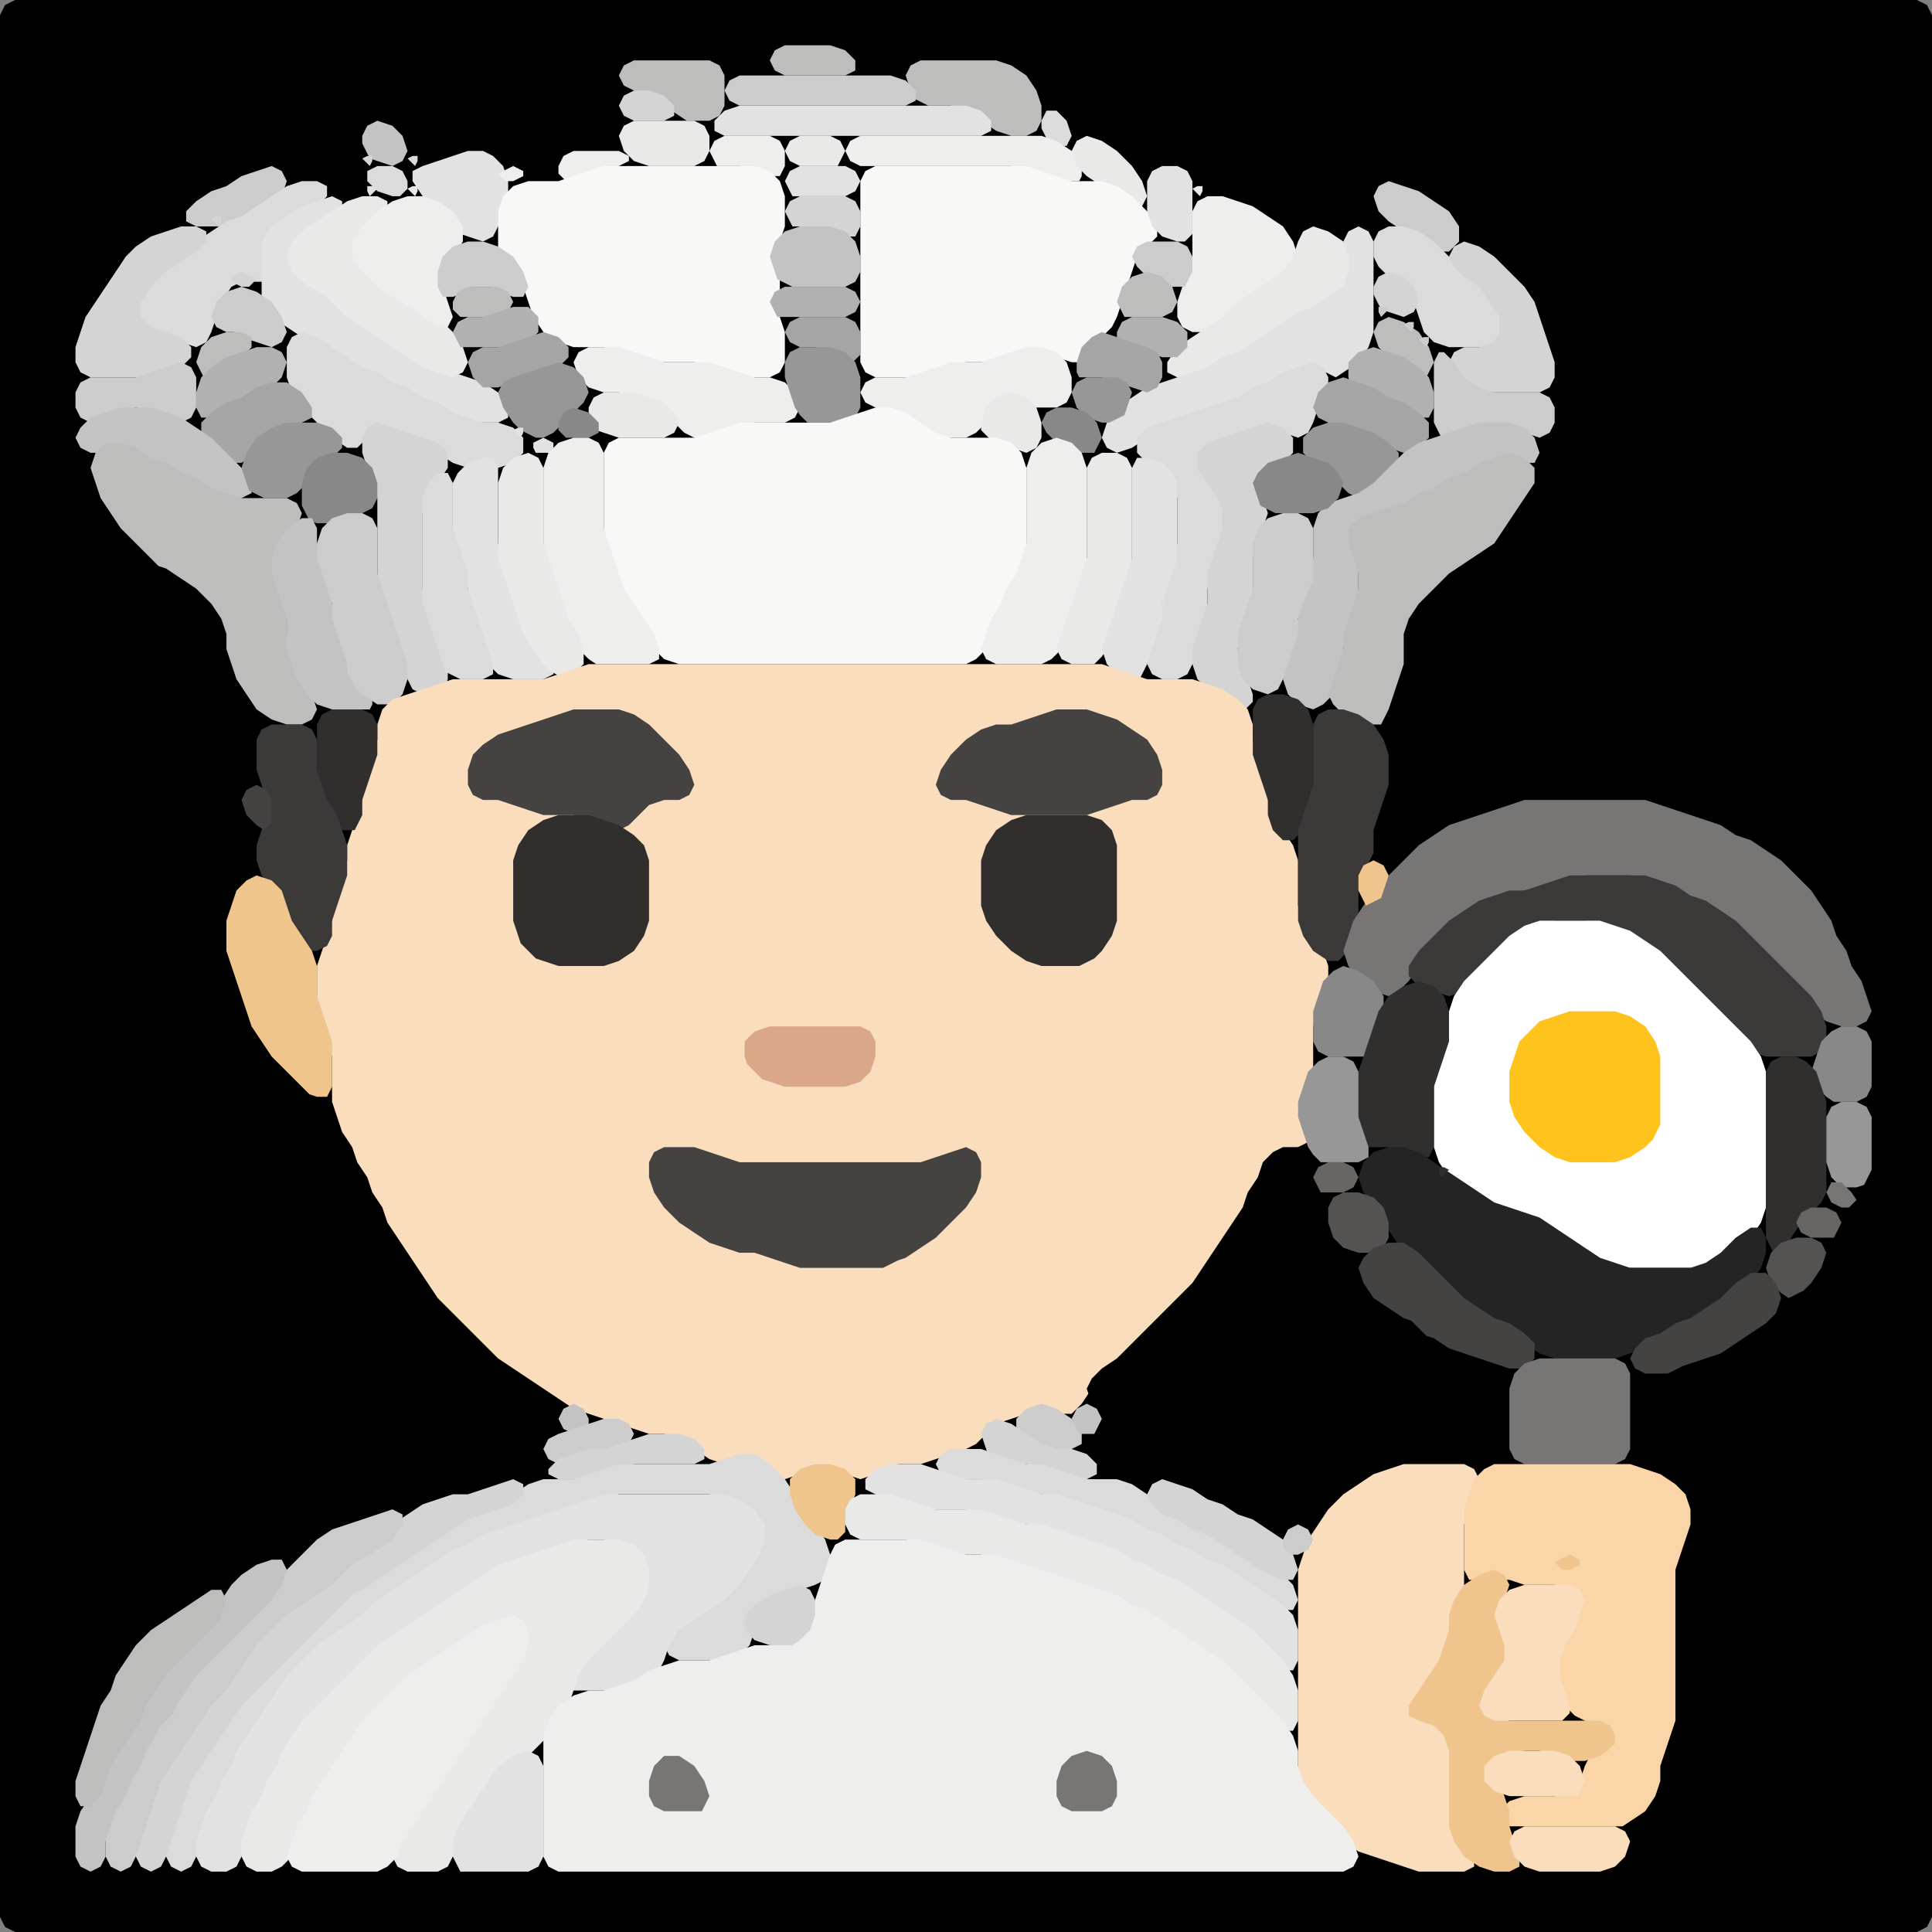 <?xml version="1.0" encoding="UTF-8" standalone="no"?>
<!DOCTYPE svg PUBLIC "-//W3C//DTD SVG 1.1//EN"
"http://www.w3.org/Graphics/SVG/1.1/DTD/svg11.dtd">
<svg width="128" height="128" xmlns="http://www.w3.org/2000/svg" version="1.1">
<rect width="100%" height="100%" fill="#808080" stroke="none"/>
<path d="M 88.5 128.0 L 89.0 128.0 L 90.0 128.0 L 91.0 128.0 L 92.0 128.0 L 93.0 128.0 L 94.0 128.0 L 95.0 128.0 L 96.0 128.0 L 97.0 128.0 L 98.0 128.0 L 99.0 128.0 L 100.0 128.0 L 101.0 128.0 L 102.0 128.0 L 103.0 128.0 L 104.0 128.0 L 105.0 128.0 L 106.0 128.0 L 107.0 128.0 L 108.0 128.0 L 109.0 128.0 L 110.0 128.0 L 111.0 128.0 L 112.0 128.0 L 113.0 128.0 L 114.0 128.0 L 115.0 128.0 L 116.0 128.0 L 117.0 128.0 L 118.0 128.0 L 119.0 128.0 L 120.0 128.0 L 121.0 128.0 L 122.0 128.0 L 123.0 128.0 L 124.0 128.0 L 125.0 128.0 L 126.0 128.0 L 127.0 128.0 L 127.667 127.667 L 128.0 127.0 L 128.0 126.0 L 128.0 125.0 L 128.0 124.0 L 128.0 123.0 L 128.0 122.0 L 128.0 121.0 L 128.0 120.0 L 128.0 119.0 L 128.0 118.0 L 128.0 117.0 L 128.0 116.0 L 128.0 115.0 L 128.0 114.0 L 128.0 113.0 L 128.0 112.0 L 128.0 111.0 L 128.0 110.0 L 128.0 109.0 L 128.0 108.0 L 128.0 107.0 L 128.0 106.0 L 128.0 105.0 L 128.0 104.0 L 128.0 103.0 L 128.0 102.0 L 128.0 101.0 L 128.0 100.0 L 128.0 99.0 L 128.0 98.0 L 128.0 97.0 L 128.0 96.0 L 128.0 95.0 L 128.0 94.0 L 128.0 93.0 L 128.0 92.0 L 128.0 91.0 L 128.0 90.0 L 128.0 89.0 L 128.0 88.0 L 128.0 87.0 L 128.0 86.0 L 128.0 85.0 L 128.0 84.0 L 128.0 83.0 L 128.0 82.0 L 128.0 81.0 L 128.0 80.0 L 128.0 79.0 L 128.0 78.0 L 128.0 77.0 L 128.0 76.0 L 128.0 75.0 L 128.0 74.0 L 128.0 73.0 L 128.0 72.0 L 128.0 71.0 L 128.0 70.0 L 128.0 69.0 L 128.0 68.0 L 128.0 67.0 L 128.0 66.0 L 128.0 65.0 L 128.0 64.0 L 128.0 63.0 L 128.0 62.0 L 128.0 61.0 L 128.0 60.0 L 128.0 59.0 L 128.0 58.0 L 128.0 57.0 L 128.0 56.0 L 128.0 55.0 L 128.0 54.0 L 128.0 53.0 L 128.0 52.0 L 128.0 51.0 L 128.0 50.0 L 128.0 49.0 L 128.0 48.0 L 128.0 47.0 L 128.0 46.0 L 128.0 45.0 L 128.0 44.0 L 128.0 43.0 L 128.0 42.0 L 128.0 41.0 L 128.0 40.0 L 128.0 39.0 L 128.0 38.0 L 128.0 37.0 L 128.0 36.0 L 128.0 35.0 L 128.0 34.0 L 128.0 33.0 L 128.0 32.0 L 128.0 31.0 L 128.0 30.0 L 128.0 29.0 L 128.0 28.0 L 128.0 27.0 L 128.0 26.0 L 128.0 25.0 L 128.0 24.0 L 128.0 23.0 L 128.0 22.0 L 128.0 21.0 L 128.0 20.0 L 128.0 19.0 L 128.0 18.0 L 128.0 17.0 L 128.0 16.0 L 128.0 15.0 L 128.0 14.0 L 128.0 13.0 L 128.0 12.0 L 128.0 11.0 L 128.0 10.0 L 128.0 9.0 L 128.0 8.0 L 128.0 7.0 L 128.0 6.0 L 128.0 5.0 L 128.0 4.0 L 128.0 3.0 L 128.0 2.0 L 128.0 1.0 L 127.667 0.333 L 127.0 0.0 L 126.0 0.0 L 125.0 0.0 L 124.0 0.0 L 123.0 0.0 L 122.0 0.0 L 121.0 0.0 L 120.0 0.0 L 119.0 0.0 L 118.0 0.0 L 117.0 0.0 L 116.0 0.0 L 115.0 0.0 L 114.0 0.0 L 113.0 0.0 L 112.0 0.0 L 111.0 0.0 L 110.0 0.0 L 109.0 0.0 L 108.0 0.0 L 107.0 0.0 L 106.0 0.0 L 105.0 0.0 L 104.0 0.0 L 103.0 0.0 L 102.0 0.0 L 101.0 0.0 L 100.0 0.0 L 99.0 0.0 L 98.0 0.0 L 97.0 0.0 L 96.0 0.0 L 95.0 0.0 L 94.0 0.0 L 93.0 0.0 L 92.0 0.0 L 91.0 0.0 L 90.0 0.0 L 89.0 0.0 L 88.0 0.0 L 87.0 0.0 L 86.0 0.0 L 85.0 0.0 L 84.0 0.0 L 83.0 0.0 L 82.0 0.0 L 81.0 0.0 L 80.0 0.0 L 79.0 0.0 L 78.0 0.0 L 77.0 0.0 L 76.0 0.0 L 75.0 0.0 L 74.0 0.0 L 73.0 0.0 L 72.0 0.0 L 71.0 0.0 L 70.0 0.0 L 69.0 0.0 L 68.0 0.0 L 67.0 0.0 L 66.0 0.0 L 65.0 0.0 L 64.0 0.0 L 63.0 0.0 L 62.0 0.0 L 61.0 0.0 L 60.0 0.0 L 59.0 0.0 L 58.0 0.0 L 57.0 0.0 L 56.0 0.0 L 55.0 0.0 L 54.0 0.0 L 53.0 0.0 L 52.0 0.0 L 51.0 0.0 L 50.0 0.0 L 49.0 0.0 L 48.0 0.0 L 47.0 0.0 L 46.0 0.0 L 45.0 0.0 L 44.0 0.0 L 43.0 0.0 L 42.0 0.0 L 41.0 0.0 L 40.0 0.0 L 39.0 0.0 L 38.0 0.0 L 37.0 0.0 L 36.0 0.0 L 35.0 0.0 L 34.0 0.0 L 33.0 0.0 L 32.0 0.0 L 31.0 0.0 L 30.0 0.0 L 29.0 0.0 L 28.0 0.0 L 27.0 0.0 L 26.0 0.0 L 25.0 0.0 L 24.0 0.0 L 23.0 0.0 L 22.0 0.0 L 21.0 0.0 L 20.0 0.0 L 19.0 0.0 L 18.0 0.0 L 17.0 0.0 L 16.0 0.0 L 15.0 0.0 L 14.0 0.0 L 13.0 0.0 L 12.0 0.0 L 11.0 0.0 L 10.0 0.0 L 9.0 0.0 L 8.0 0.0 L 7.0 0.0 L 6.0 0.0 L 5.0 0.0 L 4.0 0.0 L 3.0 0.0 L 2.0 0.0 L 1.0 0.0 L 0.333 0.333 L 0.0 1.0 L 0.0 2.0 L 0.0 3.0 L 0.0 4.0 L 0.0 5.0 L 0.0 6.0 L 0.0 7.0 L 0.0 8.0 L 0.0 9.0 L 0.0 10.0 L 0.0 11.0 L 0.0 12.0 L 0.0 13.0 L 0.0 14.0 L 0.0 15.0 L 0.0 16.0 L 0.0 17.0 L 0.0 18.0 L 0.0 19.0 L 0.0 20.0 L 0.0 21.0 L 0.0 22.0 L 0.0 23.0 L 0.0 24.0 L 0.0 25.0 L 0.0 26.0 L 0.0 27.0 L 0.0 28.0 L 0.0 29.0 L 0.0 30.0 L 0.0 31.0 L 0.0 32.0 L 0.0 33.0 L 0.0 34.0 L 0.0 35.0 L 0.0 36.0 L 0.0 37.0 L 0.0 38.0 L 0.0 39.0 L 0.0 40.0 L 0.0 41.0 L 0.0 42.0 L 0.0 43.0 L 0.0 44.0 L 0.0 45.0 L 0.0 46.0 L 0.0 47.0 L 0.0 48.0 L 0.0 49.0 L 0.0 50.0 L 0.0 51.0 L 0.0 52.0 L 0.0 53.0 L 0.0 54.0 L 0.0 55.0 L 0.0 56.0 L 0.0 57.0 L 0.0 58.0 L 0.0 59.0 L 0.0 60.0 L 0.0 61.0 L 0.0 62.0 L 0.0 63.0 L 0.0 64.0 L 0.0 65.0 L 0.0 66.0 L 0.0 67.0 L 0.0 68.0 L 0.0 69.0 L 0.0 70.0 L 0.0 71.0 L 0.0 72.0 L 0.0 73.0 L 0.0 74.0 L 0.0 75.0 L 0.0 76.0 L 0.0 77.0 L 0.0 78.0 L 0.0 79.0 L 0.0 80.0 L 0.0 81.0 L 0.0 82.0 L 0.0 83.0 L 0.0 84.0 L 0.0 85.0 L 0.0 86.0 L 0.0 87.0 L 0.0 88.0 L 0.0 89.0 L 0.0 90.0 L 0.0 91.0 L 0.0 92.0 L 0.0 93.0 L 0.0 94.0 L 0.0 95.0 L 0.0 96.0 L 0.0 97.0 L 0.0 98.0 L 0.0 99.0 L 0.0 100.0 L 0.0 101.0 L 0.0 102.0 L 0.0 103.0 L 0.0 104.0 L 0.0 105.0 L 0.0 106.0 L 0.0 107.0 L 0.0 108.0 L 0.0 109.0 L 0.0 110.0 L 0.0 111.0 L 0.0 112.0 L 0.0 113.0 L 0.0 114.0 L 0.0 115.0 L 0.0 116.0 L 0.0 117.0 L 0.0 118.0 L 0.0 119.0 L 0.0 120.0 L 0.0 121.0 L 0.0 122.0 L 0.0 123.0 L 0.0 124.0 L 0.0 125.0 L 0.0 126.0 L 0.0 127.0 L 0.333 127.667 L 1.0 128.0 L 2.0 128.0 L 3.0 128.0 L 4.0 128.0 L 5.0 128.0 L 6.0 128.0 L 7.0 128.0 L 8.0 128.0 L 9.0 128.0 L 10.0 128.0 L 11.0 128.0 L 12.0 128.0 L 13.0 128.0 L 14.0 128.0 L 15.0 128.0 L 16.0 128.0 L 17.0 128.0 L 18.0 128.0 L 19.0 128.0 L 20.0 128.0 L 21.0 128.0 L 22.0 128.0 L 23.0 128.0 L 24.0 128.0 L 25.0 128.0 L 26.0 128.0 L 27.0 128.0 L 28.0 128.0 L 29.0 128.0 L 30.0 128.0 L 31.0 128.0 L 32.0 128.0 L 33.0 128.0 L 34.0 128.0 L 35.0 128.0 L 36.0 128.0 L 37.0 128.0 L 38.0 128.0 L 39.0 128.0 L 40.0 128.0 L 41.0 128.0 L 42.0 128.0 L 43.0 128.0 L 44.0 128.0 L 45.0 128.0 L 46.0 128.0 L 47.0 128.0 L 48.0 128.0 L 49.0 128.0 L 50.0 128.0 L 51.0 128.0 L 52.0 128.0 L 53.0 128.0 L 54.0 128.0 L 55.0 128.0 L 56.0 128.0 L 57.0 128.0 L 58.0 128.0 L 59.0 128.0 L 60.0 128.0 L 61.0 128.0 L 62.0 128.0 L 63.0 128.0 L 64.0 128.0 L 65.0 128.0 L 66.0 128.0 L 67.0 128.0 L 68.0 128.0 L 69.0 128.0 L 70.0 128.0 L 71.0 128.0 L 72.0 128.0 L 73.0 128.0 L 74.0 128.0 L 75.0 128.0 L 76.0 128.0 L 77.0 128.0 L 78.0 128.0 L 79.0 128.0 L 80.0 128.0 L 81.0 128.0 L 82.0 128.0 L 83.0 128.0 L 84.0 128.0 L 85.0 128.0 L 86.0 128.0 L 87.0 128.0 L 87.5 128.0 Z" stroke="none" fill="rgb(0,0,0)" />
<path d="M 55.5 5.0 L 56.0 5.0 L 56.667 4.667 L 56.667 4.0 L 56.0 3.333 L 55.0 3.0 L 54.0 3.0 L 53.0 3.0 L 52.0 3.0 L 51.333 3.333 L 51.0 4.0 L 51.333 4.667 L 52.0 5.0 L 53.0 5.0 L 54.0 5.0 L 54.5 5.0 Z" stroke="none" fill="rgb(189,189,188)" />
<path d="M 46.5 8.0 L 47.0 8.0 L 47.667 7.667 L 48.0 7.0 L 48.0 6.0 L 48.0 5.0 L 47.667 4.333 L 47.0 4.0 L 46.0 4.0 L 45.0 4.0 L 44.0 4.0 L 43.0 4.0 L 42.0 4.0 L 41.333 4.333 L 41.0 5.0 L 41.333 5.667 L 42.0 6.0 L 43.0 6.333 L 44.0 7.0 L 45.0 7.667 L 45.5 8.0 Z" stroke="none" fill="rgb(189,189,188)" />
<path d="M 61.5 7.0 L 62.0 7.0 L 63.0 7.0 L 64.0 7.333 L 65.0 8.0 L 66.0 8.667 L 67.0 9.0 L 68.0 9.0 L 68.667 8.667 L 69.0 8.0 L 69.0 7.0 L 68.667 6.0 L 68.0 5.0 L 67.0 4.333 L 66.0 4.0 L 65.0 4.0 L 64.0 4.0 L 63.0 4.0 L 62.0 4.0 L 61.0 4.0 L 60.333 4.333 L 60.0 5.0 L 60.333 6.0 L 60.5 6.5 Z" stroke="none" fill="rgb(189,189,188)" />
<path d="M 50.5 7.0 L 51.0 7.0 L 52.0 7.0 L 53.0 7.0 L 54.0 7.0 L 55.0 7.0 L 56.0 7.0 L 57.0 7.0 L 58.0 7.0 L 59.0 7.0 L 60.0 7.0 L 60.667 6.667 L 60.667 6.0 L 60.0 5.333 L 59.0 5.0 L 58.0 5.0 L 57.0 5.0 L 56.0 5.0 L 55.0 5.0 L 54.0 5.0 L 53.0 5.0 L 52.0 5.0 L 51.0 5.0 L 50.0 5.0 L 49.0 5.0 L 48.333 5.333 L 48.0 6.0 L 48.333 6.667 L 49.0 7.0 L 49.5 7.0 Z" stroke="none" fill="rgb(204,204,204)" />
<path d="M 43.5 8.0 L 44.0 8.0 L 44.667 7.667 L 44.667 7.0 L 44.0 6.333 L 43.0 6.0 L 42.0 6.0 L 41.333 6.333 L 41.0 7.0 L 41.333 7.667 L 42.0 8.0 L 42.5 8.0 Z" stroke="none" fill="rgb(213,212,212)" />
<path d="M 49.5 9.0 L 50.0 9.0 L 51.0 9.0 L 52.0 9.0 L 53.0 9.0 L 54.0 9.0 L 55.0 9.0 L 56.0 9.0 L 57.0 9.0 L 58.0 9.0 L 59.0 9.0 L 60.0 9.0 L 61.0 9.0 L 62.0 9.0 L 63.0 9.0 L 64.0 9.0 L 65.0 9.0 L 65.667 8.667 L 65.667 8.0 L 65.0 7.333 L 64.0 7.0 L 63.0 7.0 L 62.0 7.0 L 61.0 7.0 L 60.0 7.0 L 59.0 7.0 L 58.0 7.0 L 57.0 7.0 L 56.0 7.0 L 55.0 7.0 L 54.0 7.0 L 53.0 7.0 L 52.0 7.0 L 51.0 7.0 L 50.0 7.0 L 49.0 7.0 L 48.0 7.333 L 47.333 8.0 L 47.333 8.667 L 48.0 9.0 L 48.5 9.0 Z" stroke="none" fill="rgb(226,226,226)" />
<path d="M 69.5 9.5 L 70.0 9.667 L 70.667 9.667 L 71.0 9.0 L 70.667 8.0 L 70.0 7.333 L 69.333 7.333 L 69.0 8.0 L 69.0 8.5 Z" stroke="none" fill="rgb(219,219,219)" />
<path d="M 24.5 10.5 L 25.0 10.667 L 26.0 11.0 L 26.667 10.667 L 27.0 10.0 L 26.667 9.0 L 26.0 8.333 L 25.0 8.0 L 24.333 8.333 L 24.0 9.0 L 24.0 9.5 Z" stroke="none" fill="rgb(195,195,195)" />
<path d="M 45.5 11.0 L 46.0 11.0 L 46.667 10.667 L 47.0 10.0 L 47.0 9.0 L 46.667 8.333 L 46.0 8.0 L 45.0 8.0 L 44.0 8.0 L 43.0 8.0 L 42.0 8.0 L 41.333 8.333 L 41.0 9.0 L 41.333 10.0 L 42.0 10.667 L 43.0 11.0 L 44.0 11.0 L 44.5 11.0 Z" stroke="none" fill="rgb(233,233,232)" />
<path d="M 48.5 11.0 L 49.0 11.0 L 50.0 11.333 L 51.0 11.667 L 51.667 11.667 L 52.0 11.0 L 52.0 10.0 L 51.667 9.333 L 51.0 9.0 L 50.0 9.0 L 49.0 9.0 L 48.0 9.0 L 47.333 9.333 L 47.0 10.0 L 47.333 10.667 L 47.5 11.0 Z" stroke="none" fill="rgb(238,238,237)" />
<path d="M 55.5 11.0 L 55.667 10.667 L 56.0 10.0 L 55.667 9.333 L 55.0 9.0 L 54.0 9.0 L 53.0 9.0 L 52.333 9.333 L 52.0 10.0 L 52.333 10.667 L 53.0 11.0 L 54.0 11.0 L 54.5 11.0 Z" stroke="none" fill="rgb(233,233,232)" />
<path d="M 71.5 12.0 L 71.667 11.667 L 71.667 11.0 L 71.0 10.0 L 70.0 9.333 L 69.0 9.0 L 68.0 9.0 L 67.0 9.0 L 66.0 9.0 L 65.0 9.0 L 64.0 9.0 L 63.0 9.0 L 62.0 9.0 L 61.0 9.0 L 60.0 9.0 L 59.0 9.0 L 58.0 9.0 L 57.0 9.0 L 56.333 9.333 L 56.0 10.0 L 56.333 10.667 L 57.0 11.0 L 58.0 11.0 L 59.0 11.0 L 60.0 11.0 L 61.0 11.0 L 62.0 11.0 L 63.0 11.0 L 64.0 11.0 L 65.0 11.0 L 66.0 11.0 L 67.0 11.0 L 68.0 11.333 L 69.0 11.667 L 70.0 12.0 L 70.5 12.0 Z" stroke="none" fill="rgb(238,238,237)" />
<path d="M 74.5 13.5 L 75.0 13.667 L 75.667 13.667 L 76.0 13.0 L 75.667 12.0 L 75.0 11.0 L 74.0 10.0 L 73.0 9.333 L 72.0 9.0 L 71.333 9.333 L 71.0 10.0 L 71.333 11.0 L 72.0 11.667 L 73.0 12.333 L 73.5 12.5 Z" stroke="none" fill="rgb(233,233,232)" />
<path d="M 24.5 11.0 L 24.667 10.667 L 24.667 10.333 L 24.333 10.333 L 24.0 10.5 Z" stroke="none" fill="rgb(213,212,212)" />
<path d="M 27.5 11.0 L 27.667 10.667 L 27.667 10.333 L 27.333 10.333 L 27.0 10.5 Z" stroke="none" fill="rgb(219,219,219)" />
<path d="M 30.5 15.5 L 31.0 15.667 L 32.0 16.0 L 32.667 15.667 L 33.0 15.0 L 33.333 14.0 L 33.667 13.0 L 33.667 12.0 L 33.333 11.0 L 32.667 10.333 L 32.0 10.0 L 31.0 10.0 L 30.0 10.333 L 29.0 10.667 L 28.0 11.0 L 27.333 11.333 L 27.333 12.0 L 28.0 13.0 L 29.0 14.0 L 29.5 14.5 Z" stroke="none" fill="rgb(226,226,226)" />
<path d="M 37.5 12.0 L 38.0 12.0 L 39.0 11.667 L 40.0 11.333 L 41.0 11.0 L 41.667 10.667 L 41.667 10.333 L 41.0 10.0 L 40.0 10.0 L 39.0 10.0 L 38.0 10.0 L 37.333 10.333 L 37.0 11.0 L 37.0 11.5 Z" stroke="none" fill="rgb(238,238,237)" />
<path d="M 16.5 14.5 L 17.0 14.333 L 18.0 13.667 L 18.667 13.0 L 19.0 12.0 L 18.667 11.333 L 18.0 11.0 L 17.0 11.333 L 16.0 11.667 L 15.0 12.333 L 14.0 12.667 L 13.0 13.333 L 12.333 14.0 L 12.333 14.667 L 13.0 15.0 L 14.0 15.0 L 15.0 15.0 L 15.5 15.0 Z" stroke="none" fill="rgb(204,204,204)" />
<path d="M 27.0 12.5 L 27.0 12.0 L 26.667 11.333 L 26.0 11.0 L 25.0 11.0 L 24.333 11.333 L 24.333 12.0 L 25.0 12.667 L 26.0 13.0 L 26.5 13.0 Z" stroke="none" fill="rgb(219,219,219)" />
<path d="M 33.5 12.0 L 34.0 12.0 L 34.667 11.667 L 34.667 11.333 L 34.0 11.0 L 33.333 11.333 L 33.0 11.5 Z" stroke="none" fill="rgb(238,238,237)" />
<path d="M 33.5 17.5 L 34.0 18.0 L 34.667 19.0 L 35.0 20.0 L 35.333 21.0 L 36.0 22.0 L 37.0 22.667 L 38.0 23.0 L 39.0 23.0 L 40.0 23.0 L 41.0 23.333 L 42.0 23.667 L 43.0 24.0 L 44.0 24.0 L 45.0 24.0 L 46.0 24.0 L 47.0 24.333 L 48.0 24.667 L 49.0 25.0 L 50.0 25.0 L 51.0 25.0 L 51.667 24.667 L 52.0 24.0 L 52.0 23.0 L 52.0 22.0 L 51.667 21.0 L 51.667 20.0 L 51.667 19.0 L 51.667 18.0 L 51.667 17.0 L 51.667 16.0 L 52.0 15.0 L 52.0 14.0 L 52.0 13.0 L 51.667 12.0 L 51.0 11.333 L 50.0 11.0 L 49.0 11.0 L 48.0 11.0 L 47.0 11.0 L 46.0 11.0 L 45.0 11.0 L 44.0 11.0 L 43.0 11.0 L 42.0 11.0 L 41.0 11.0 L 40.0 11.0 L 39.0 11.333 L 38.0 11.667 L 37.0 12.0 L 36.0 12.0 L 35.0 12.0 L 34.0 12.333 L 33.333 13.0 L 33.0 14.0 L 33.0 15.0 L 33.0 16.0 L 33.0 16.5 Z" stroke="none" fill="rgb(248,248,247)" />
<path d="M 53.5 13.0 L 54.0 13.0 L 55.0 13.0 L 56.0 13.0 L 56.667 12.667 L 57.0 12.0 L 56.667 11.333 L 56.0 11.0 L 55.0 11.0 L 54.0 11.0 L 53.0 11.0 L 52.333 11.333 L 52.0 12.0 L 52.333 12.667 L 52.5 13.0 Z" stroke="none" fill="rgb(226,226,226)" />
<path d="M 72.0 23.5 L 72.333 23.0 L 73.0 22.333 L 73.667 21.667 L 74.0 21.0 L 74.333 20.0 L 74.667 19.0 L 75.0 18.0 L 75.333 17.0 L 76.0 16.333 L 76.667 15.667 L 76.667 15.0 L 76.0 14.0 L 75.0 13.0 L 74.0 12.333 L 73.0 12.0 L 72.0 12.0 L 71.0 12.0 L 70.0 11.667 L 69.0 11.333 L 68.0 11.0 L 67.0 11.0 L 66.0 11.0 L 65.0 11.0 L 64.0 11.0 L 63.0 11.0 L 62.0 11.0 L 61.0 11.0 L 60.0 11.0 L 59.0 11.0 L 58.0 11.0 L 57.333 11.333 L 57.0 12.0 L 57.0 13.0 L 57.0 14.0 L 57.0 15.0 L 57.0 16.0 L 57.0 17.0 L 57.0 18.0 L 57.0 19.0 L 57.0 20.0 L 57.0 21.0 L 57.0 22.0 L 57.0 23.0 L 57.0 24.0 L 57.333 24.667 L 58.0 25.0 L 59.0 25.0 L 60.0 25.0 L 61.0 25.0 L 62.0 24.667 L 63.0 24.333 L 64.0 24.0 L 65.0 24.0 L 66.0 24.0 L 67.0 23.667 L 68.0 23.333 L 69.0 23.333 L 70.0 23.667 L 71.0 24.0 L 71.5 24.0 Z" stroke="none" fill="rgb(248,248,247)" />
<path d="M 79.0 15.5 L 79.0 15.0 L 79.0 14.0 L 79.0 13.0 L 79.0 12.0 L 78.667 11.333 L 78.0 11.0 L 77.0 11.0 L 76.333 11.333 L 76.0 12.0 L 76.0 13.0 L 76.0 14.0 L 76.333 15.0 L 77.0 15.667 L 78.0 16.0 L 78.5 16.0 Z" stroke="none" fill="rgb(226,226,226)" />
<path d="M 11.5 22.5 L 12.0 22.667 L 13.0 23.0 L 13.667 22.667 L 14.0 22.0 L 14.333 21.0 L 14.667 20.0 L 15.333 19.0 L 16.0 18.667 L 17.0 18.667 L 17.667 18.667 L 18.0 18.0 L 18.0 17.0 L 18.333 16.0 L 19.0 15.0 L 20.0 14.333 L 21.0 13.667 L 21.667 13.0 L 21.667 12.333 L 21.0 12.0 L 20.0 12.0 L 19.0 12.333 L 18.0 13.0 L 17.0 13.667 L 16.0 14.333 L 15.0 14.667 L 14.0 15.333 L 13.0 16.0 L 12.0 16.667 L 11.0 17.333 L 10.0 18.0 L 9.333 19.0 L 9.0 20.0 L 9.0 21.0 L 9.333 21.667 L 10.0 22.0 L 10.5 22.0 Z" stroke="none" fill="rgb(219,219,219)" />
<path d="M 25.0 12.5 L 24.667 12.333 L 24.333 12.333 L 24.333 12.667 L 24.5 13.0 Z" stroke="none" fill="rgb(226,226,226)" />
<path d="M 27.5 13.0 L 27.667 12.667 L 27.667 12.333 L 27.333 12.333 L 27.0 12.5 Z" stroke="none" fill="rgb(233,233,232)" />
<path d="M 79.5 13.0 L 79.667 12.667 L 79.667 12.333 L 79.333 12.333 L 79.0 12.5 Z" stroke="none" fill="rgb(233,233,232)" />
<path d="M 94.5 16.5 L 95.0 16.667 L 96.0 16.667 L 96.667 16.0 L 96.667 15.0 L 96.0 14.0 L 95.0 13.333 L 94.0 12.667 L 93.0 12.333 L 92.0 12.0 L 91.333 12.333 L 91.0 13.0 L 91.333 14.0 L 92.0 14.667 L 93.0 15.333 L 93.5 15.5 Z" stroke="none" fill="rgb(204,204,204)" />
<path d="M 21.5 23.5 L 22.0 23.667 L 23.0 24.333 L 24.0 24.667 L 25.0 25.333 L 26.0 25.667 L 27.0 26.333 L 28.0 26.667 L 29.0 27.333 L 30.0 27.667 L 31.0 28.0 L 32.0 28.0 L 33.0 28.0 L 33.667 27.667 L 33.667 27.0 L 33.0 26.0 L 32.0 25.333 L 31.0 25.0 L 30.0 24.667 L 29.0 24.333 L 28.0 23.667 L 27.0 23.0 L 26.0 22.333 L 25.0 21.667 L 24.0 21.0 L 23.0 20.0 L 22.0 19.333 L 21.0 18.667 L 20.0 18.0 L 19.667 17.0 L 20.0 16.0 L 21.0 15.333 L 22.0 14.667 L 22.667 14.0 L 22.667 13.333 L 22.0 13.0 L 21.0 13.333 L 20.0 13.667 L 19.0 14.333 L 18.0 15.0 L 17.333 16.0 L 17.333 17.0 L 17.333 18.0 L 17.333 19.0 L 17.333 20.0 L 18.0 21.0 L 19.0 21.667 L 20.0 22.333 L 20.5 22.5 Z" stroke="none" fill="rgb(226,226,226)" />
<path d="M 21.5 19.5 L 22.0 20.0 L 23.0 21.0 L 24.0 21.667 L 25.0 22.333 L 26.0 23.0 L 27.0 23.667 L 28.0 24.333 L 29.0 24.667 L 30.0 25.0 L 30.667 24.667 L 31.0 24.0 L 30.667 23.0 L 30.0 22.0 L 29.0 21.0 L 28.0 20.333 L 27.0 19.667 L 26.0 19.0 L 25.0 18.0 L 24.333 17.0 L 24.333 16.0 L 25.0 15.0 L 25.667 14.0 L 25.667 13.333 L 25.0 13.0 L 24.0 13.0 L 23.0 13.333 L 22.0 14.0 L 21.0 14.667 L 20.0 15.333 L 19.333 16.0 L 19.0 17.0 L 19.333 18.0 L 20.0 18.667 L 20.5 19.0 Z" stroke="none" fill="rgb(233,233,232)" />
<path d="M 27.5 20.5 L 28.0 21.0 L 29.0 21.667 L 29.667 21.667 L 30.0 21.0 L 29.667 20.0 L 29.333 19.0 L 29.333 18.0 L 30.0 17.0 L 30.667 16.0 L 30.667 15.0 L 30.0 14.0 L 29.0 13.333 L 28.0 13.0 L 27.0 13.0 L 26.0 13.333 L 25.0 14.0 L 24.0 15.0 L 23.333 16.0 L 23.333 17.0 L 24.0 18.0 L 25.0 19.0 L 26.0 19.667 L 26.5 20.0 Z" stroke="none" fill="rgb(238,238,237)" />
<path d="M 53.5 15.0 L 54.0 15.0 L 55.0 15.333 L 56.0 15.667 L 56.667 15.667 L 57.0 15.0 L 57.0 14.0 L 56.667 13.333 L 56.0 13.0 L 55.0 13.0 L 54.0 13.0 L 53.0 13.0 L 52.333 13.333 L 52.0 14.0 L 52.333 14.667 L 52.5 15.0 Z" stroke="none" fill="rgb(213,212,212)" />
<path d="M 81.5 21.5 L 82.0 21.0 L 83.0 20.0 L 84.0 19.333 L 85.0 18.667 L 85.667 18.0 L 86.0 17.0 L 85.667 16.0 L 85.0 15.0 L 84.0 14.333 L 83.0 13.667 L 82.0 13.333 L 81.0 13.0 L 80.0 13.0 L 79.333 13.333 L 79.0 14.0 L 79.0 15.0 L 79.0 16.0 L 79.0 17.0 L 78.667 18.0 L 78.333 19.0 L 78.0 20.0 L 78.0 21.0 L 78.333 21.667 L 79.0 22.0 L 80.0 22.0 L 80.5 22.0 Z" stroke="none" fill="rgb(238,238,237)" />
<path d="M 14.5 15.0 L 14.667 14.667 L 14.667 14.333 L 14.333 14.333 L 14.0 14.5 Z" stroke="none" fill="rgb(213,212,212)" />
<path d="M 8.5 25.0 L 9.0 25.0 L 10.0 25.0 L 11.0 24.667 L 12.0 24.333 L 12.667 23.667 L 12.667 23.0 L 12.0 22.333 L 11.0 22.0 L 10.0 21.667 L 9.333 21.0 L 9.333 20.0 L 10.0 19.0 L 11.0 18.0 L 12.0 17.333 L 13.0 16.667 L 13.667 16.0 L 13.667 15.333 L 13.0 15.0 L 12.0 15.0 L 11.0 15.333 L 10.0 15.667 L 9.0 16.333 L 8.333 17.0 L 7.667 18.0 L 7.0 19.0 L 6.333 20.0 L 5.667 21.0 L 5.333 22.0 L 5.0 23.0 L 5.0 24.0 L 5.333 24.667 L 6.0 25.0 L 7.0 25.0 L 7.5 25.0 Z" stroke="none" fill="rgb(213,212,212)" />
<path d="M 52.5 19.0 L 53.0 19.0 L 54.0 19.0 L 55.0 19.0 L 56.0 19.0 L 56.667 18.667 L 57.0 18.0 L 57.0 17.0 L 56.667 16.0 L 56.0 15.333 L 55.0 15.0 L 54.0 15.0 L 53.0 15.0 L 52.0 15.333 L 51.333 16.0 L 51.0 17.0 L 51.333 18.0 L 51.5 18.5 Z" stroke="none" fill="rgb(195,195,195)" />
<path d="M 87.5 20.5 L 88.0 20.333 L 89.0 19.667 L 89.667 19.0 L 90.0 18.0 L 89.667 17.0 L 89.0 16.0 L 88.0 15.333 L 87.0 15.0 L 86.333 15.333 L 86.0 16.0 L 85.667 17.0 L 85.0 18.0 L 84.0 18.667 L 83.0 19.333 L 82.0 20.0 L 81.0 21.0 L 80.0 21.667 L 79.0 22.333 L 78.0 23.0 L 77.333 24.0 L 77.333 24.667 L 78.0 25.0 L 79.0 25.0 L 80.0 24.667 L 81.0 24.333 L 82.0 23.667 L 83.0 23.333 L 84.0 22.667 L 85.0 22.0 L 86.0 21.333 L 86.5 21.0 Z" stroke="none" fill="rgb(233,233,232)" />
<path d="M 88.5 25.0 L 89.0 24.667 L 90.0 24.0 L 90.667 23.0 L 91.0 22.0 L 91.0 21.0 L 91.0 20.0 L 91.0 19.0 L 91.0 18.0 L 91.0 17.0 L 91.0 16.0 L 90.667 15.333 L 90.0 15.0 L 89.333 15.333 L 89.0 16.0 L 89.333 17.0 L 89.333 18.0 L 89.0 19.0 L 88.0 19.667 L 87.0 20.333 L 86.0 20.667 L 85.0 21.333 L 84.0 22.0 L 83.0 22.667 L 82.0 23.333 L 81.0 23.667 L 80.0 24.333 L 79.0 24.667 L 78.0 25.0 L 77.0 25.333 L 76.0 25.667 L 75.0 26.333 L 74.0 27.0 L 73.333 28.0 L 73.0 29.0 L 73.333 29.667 L 74.0 30.0 L 75.0 29.667 L 76.0 29.0 L 77.0 28.333 L 78.0 28.0 L 79.0 27.667 L 80.0 27.333 L 81.0 27.0 L 82.0 26.667 L 83.0 26.333 L 84.0 25.667 L 85.0 25.333 L 86.0 24.667 L 87.0 24.667 L 87.5 24.5 Z" stroke="none" fill="rgb(226,226,226)" />
<path d="M 98.5 23.0 L 99.0 23.0 L 99.667 22.667 L 100.0 22.0 L 99.667 21.0 L 99.333 20.0 L 98.667 19.0 L 98.0 18.333 L 97.0 17.667 L 96.0 17.0 L 95.0 16.0 L 94.0 15.333 L 93.0 15.0 L 92.0 15.0 L 91.333 15.333 L 91.0 16.0 L 91.0 17.0 L 91.333 17.667 L 92.0 18.333 L 93.0 19.0 L 93.667 20.0 L 94.0 21.0 L 94.333 22.0 L 95.0 22.667 L 96.0 23.0 L 97.0 23.0 L 97.5 23.0 Z" stroke="none" fill="rgb(219,219,219)" />
<path d="M 32.5 19.0 L 33.0 19.333 L 34.0 19.667 L 34.667 19.667 L 35.0 19.0 L 34.667 18.0 L 34.0 17.0 L 33.0 16.333 L 32.0 16.0 L 31.0 16.0 L 30.0 16.333 L 29.333 17.0 L 29.0 18.0 L 29.0 19.0 L 29.333 19.667 L 30.0 19.667 L 31.0 19.333 L 31.5 19.0 Z" stroke="none" fill="rgb(204,204,204)" />
<path d="M 78.5 19.0 L 78.667 18.667 L 79.0 18.0 L 79.0 17.0 L 78.667 16.333 L 78.0 16.0 L 77.0 16.0 L 76.0 16.0 L 75.333 16.333 L 75.0 17.0 L 75.333 17.667 L 76.0 18.333 L 77.0 18.667 L 77.5 19.0 Z" stroke="none" fill="rgb(204,204,204)" />
<path d="M 98.5 26.0 L 99.0 26.0 L 100.0 26.0 L 101.0 26.0 L 102.0 26.0 L 102.667 25.667 L 103.0 25.0 L 103.0 24.0 L 102.667 23.0 L 102.333 22.0 L 102.0 21.0 L 101.667 20.0 L 101.0 19.0 L 100.0 18.0 L 99.0 17.0 L 98.0 16.333 L 97.0 16.0 L 96.333 16.333 L 96.0 17.0 L 96.333 17.667 L 97.0 18.333 L 98.0 19.0 L 98.667 20.0 L 99.333 21.0 L 99.333 22.0 L 99.0 22.667 L 98.0 23.0 L 97.0 23.0 L 96.333 23.333 L 96.0 24.0 L 96.333 25.0 L 97.0 25.667 L 97.5 26.0 Z" stroke="none" fill="rgb(213,212,212)" />
<path d="M 17.0 18.5 L 16.667 18.333 L 16.0 18.0 L 15.333 18.333 L 15.333 18.667 L 16.0 19.0 L 16.5 19.0 Z" stroke="none" fill="rgb(213,212,212)" />
<path d="M 75.5 21.0 L 76.0 21.0 L 77.0 21.0 L 77.667 20.667 L 78.0 20.0 L 77.667 19.0 L 77.0 18.333 L 76.0 18.0 L 75.0 18.333 L 74.333 19.0 L 74.0 20.0 L 74.333 20.667 L 74.5 21.0 Z" stroke="none" fill="rgb(189,189,188)" />
<path d="M 91.5 20.5 L 92.0 20.667 L 93.0 21.0 L 93.667 20.667 L 94.0 20.0 L 93.667 19.0 L 93.0 18.333 L 92.0 18.0 L 91.333 18.333 L 91.0 19.0 L 91.0 19.5 Z" stroke="none" fill="rgb(213,212,212)" />
<path d="M 16.5 22.5 L 17.0 22.667 L 18.0 23.0 L 18.667 22.667 L 19.0 22.0 L 18.667 21.0 L 18.0 20.0 L 17.0 19.333 L 16.0 19.0 L 15.0 19.333 L 14.333 20.0 L 14.0 21.0 L 14.333 21.667 L 15.0 22.0 L 15.5 22.0 Z" stroke="none" fill="rgb(204,204,204)" />
<path d="M 30.5 21.0 L 31.0 21.0 L 32.0 21.0 L 33.0 21.0 L 33.667 20.667 L 34.0 20.0 L 33.667 19.333 L 33.0 19.0 L 32.0 19.0 L 31.0 19.0 L 30.333 19.333 L 30.0 20.0 L 30.0 20.5 Z" stroke="none" fill="rgb(189,189,188)" />
<path d="M 52.5 21.0 L 53.0 21.0 L 54.0 21.0 L 55.0 21.0 L 56.0 21.0 L 56.667 20.667 L 57.0 20.0 L 56.667 19.333 L 56.0 19.0 L 55.0 19.0 L 54.0 19.0 L 53.0 19.0 L 52.0 19.0 L 51.333 19.333 L 51.0 20.0 L 51.333 20.667 L 51.5 21.0 Z" stroke="none" fill="rgb(177,177,177)" />
<path d="M 31.5 23.0 L 32.0 23.0 L 33.0 23.0 L 34.0 23.0 L 35.0 22.667 L 35.667 22.0 L 35.667 21.0 L 35.0 20.333 L 34.0 20.333 L 33.0 20.667 L 32.0 21.0 L 31.0 21.0 L 30.333 21.333 L 30.0 22.0 L 30.333 22.667 L 30.5 23.0 Z" stroke="none" fill="rgb(177,177,177)" />
<path d="M 92.0 20.5 L 91.667 20.333 L 91.333 20.333 L 91.333 20.667 L 91.5 21.0 Z" stroke="none" fill="rgb(204,204,204)" />
<path d="M 57.0 23.5 L 57.0 23.0 L 57.0 22.0 L 56.667 21.333 L 56.0 21.0 L 55.0 21.0 L 54.0 21.0 L 53.0 21.0 L 52.333 21.333 L 52.0 22.0 L 52.333 22.667 L 53.0 23.0 L 54.0 23.0 L 55.0 23.333 L 56.0 23.667 L 56.5 24.0 Z" stroke="none" fill="rgb(165,165,165)" />
<path d="M 74.5 23.0 L 75.0 23.0 L 76.0 23.333 L 77.0 23.667 L 78.0 23.667 L 78.667 23.0 L 78.667 22.0 L 78.0 21.333 L 77.0 21.0 L 76.0 21.0 L 75.0 21.0 L 74.333 21.333 L 74.0 22.0 L 74.0 22.5 Z" stroke="none" fill="rgb(177,177,177)" />
<path d="M 94.5 25.0 L 94.667 24.667 L 95.0 24.0 L 94.667 23.0 L 94.0 22.0 L 93.0 21.333 L 92.0 21.0 L 91.333 21.333 L 91.0 22.0 L 91.333 23.0 L 92.0 23.667 L 93.0 24.333 L 93.5 24.5 Z" stroke="none" fill="rgb(189,189,188)" />
<path d="M 93.5 22.0 L 93.667 21.667 L 93.667 21.333 L 93.333 21.333 L 93.0 21.5 Z" stroke="none" fill="rgb(204,204,204)" />
<path d="M 14.5 24.5 L 15.0 24.333 L 16.0 23.667 L 16.667 23.0 L 16.667 22.333 L 16.0 22.0 L 15.0 22.0 L 14.0 22.333 L 13.333 23.0 L 13.0 24.0 L 13.333 24.667 L 13.5 25.0 Z" stroke="none" fill="rgb(189,189,188)" />
<path d="M 21.5 28.5 L 22.0 29.0 L 23.0 29.667 L 23.667 29.667 L 24.333 29.0 L 25.0 28.667 L 26.0 28.667 L 27.0 29.0 L 28.0 29.333 L 29.0 30.0 L 30.0 30.667 L 31.0 31.0 L 32.0 31.0 L 33.0 31.0 L 34.0 30.667 L 34.667 30.0 L 34.667 29.0 L 34.0 28.333 L 33.0 28.0 L 32.0 28.0 L 31.0 27.667 L 30.0 27.333 L 29.0 26.667 L 28.0 26.333 L 27.0 25.667 L 26.0 25.333 L 25.0 24.667 L 24.0 24.333 L 23.0 23.667 L 22.0 23.0 L 21.0 22.333 L 20.0 22.0 L 19.333 22.333 L 19.0 23.0 L 19.0 24.0 L 19.0 25.0 L 19.333 26.0 L 20.0 27.0 L 20.5 27.5 Z" stroke="none" fill="rgb(219,219,219)" />
<path d="M 35.5 25.0 L 36.0 24.667 L 37.0 24.333 L 37.667 23.667 L 37.667 23.0 L 37.0 22.333 L 36.0 22.0 L 35.0 22.333 L 34.0 22.667 L 33.0 23.0 L 32.0 23.0 L 31.333 23.333 L 31.0 24.0 L 31.333 25.0 L 32.0 25.667 L 33.0 25.667 L 34.0 25.333 L 34.5 25.0 Z" stroke="none" fill="rgb(165,165,165)" />
<path d="M 72.5 25.0 L 73.0 25.0 L 74.0 25.333 L 75.0 25.667 L 76.0 26.0 L 76.667 25.667 L 77.0 25.0 L 77.0 24.0 L 76.667 23.333 L 76.0 23.0 L 75.0 22.667 L 74.0 22.333 L 73.0 22.0 L 72.333 22.333 L 71.667 23.0 L 71.333 24.0 L 71.333 24.667 L 71.5 25.0 Z" stroke="none" fill="rgb(165,165,165)" />
<path d="M 94.5 23.0 L 94.667 22.667 L 94.667 22.333 L 94.333 22.333 L 94.0 22.5 Z" stroke="none" fill="rgb(204,204,204)" />
<path d="M 16.5 26.5 L 17.0 26.333 L 18.0 25.667 L 18.667 25.0 L 19.0 24.0 L 18.667 23.333 L 18.0 23.0 L 17.0 23.0 L 16.0 23.333 L 15.0 23.667 L 14.0 24.333 L 13.333 25.0 L 13.0 26.0 L 13.0 27.0 L 13.333 27.667 L 14.0 27.667 L 15.0 27.333 L 15.5 27.0 Z" stroke="none" fill="rgb(177,177,177)" />
<path d="M 47.5 29.0 L 48.0 28.667 L 49.0 28.333 L 50.0 28.0 L 51.0 28.0 L 52.0 28.0 L 52.667 27.667 L 53.0 27.0 L 52.667 26.0 L 52.0 25.333 L 51.0 25.0 L 50.0 25.0 L 49.0 24.667 L 48.0 24.333 L 47.0 24.0 L 46.0 24.0 L 45.0 24.0 L 44.0 24.0 L 43.0 23.667 L 42.0 23.333 L 41.0 23.0 L 40.0 23.0 L 39.0 23.0 L 38.333 23.333 L 38.0 24.0 L 38.333 25.0 L 39.0 25.667 L 40.0 26.0 L 41.0 26.0 L 42.0 26.333 L 43.0 26.667 L 44.0 27.333 L 44.667 28.0 L 45.333 28.667 L 46.0 29.0 L 46.5 29.0 Z" stroke="none" fill="rgb(238,238,237)" />
<path d="M 53.5 28.0 L 54.0 28.0 L 55.0 28.0 L 56.0 28.0 L 56.667 27.667 L 57.0 27.0 L 57.0 26.0 L 57.0 25.0 L 56.667 24.0 L 56.0 23.333 L 55.0 23.0 L 54.0 23.0 L 53.0 23.0 L 52.333 23.333 L 52.0 24.0 L 52.0 25.0 L 52.333 26.0 L 52.667 27.0 L 53.0 27.5 Z" stroke="none" fill="rgb(151,151,151)" />
<path d="M 68.5 27.0 L 69.0 27.0 L 70.0 27.0 L 70.667 26.667 L 71.0 26.0 L 71.0 25.0 L 70.667 24.0 L 70.0 23.333 L 69.0 23.0 L 68.0 23.0 L 67.0 23.333 L 66.0 23.667 L 65.0 24.0 L 64.0 24.0 L 63.0 24.0 L 62.0 24.333 L 61.0 24.667 L 60.0 25.0 L 59.0 25.0 L 58.0 25.0 L 57.333 25.333 L 57.0 26.0 L 57.333 26.667 L 58.0 27.0 L 59.0 27.333 L 60.0 28.0 L 61.0 28.667 L 62.0 29.0 L 63.0 29.0 L 64.0 29.0 L 64.667 28.667 L 65.333 28.0 L 66.0 27.0 L 67.0 26.667 L 67.5 26.5 Z" stroke="none" fill="rgb(238,238,237)" />
<path d="M 90.5 26.0 L 91.0 26.333 L 92.0 26.667 L 93.0 27.333 L 94.0 27.667 L 94.667 27.667 L 95.0 27.0 L 95.0 26.0 L 94.667 25.0 L 94.0 24.333 L 93.0 23.667 L 92.0 23.333 L 91.0 23.0 L 90.0 23.333 L 89.333 24.0 L 89.333 25.0 L 89.5 25.5 Z" stroke="none" fill="rgb(177,177,177)" />
<path d="M 96.5 29.0 L 97.0 28.667 L 98.0 28.333 L 99.0 28.0 L 100.0 28.333 L 101.0 28.667 L 102.0 29.0 L 102.667 28.667 L 103.0 28.0 L 103.0 27.0 L 102.667 26.333 L 102.0 26.0 L 101.0 26.0 L 100.0 26.0 L 99.0 26.0 L 98.0 25.667 L 97.0 25.0 L 96.333 24.0 L 95.667 23.333 L 95.333 23.333 L 95.0 24.0 L 95.0 25.0 L 95.0 26.0 L 95.0 27.0 L 95.0 28.0 L 95.333 28.667 L 95.5 29.0 Z" stroke="none" fill="rgb(204,204,204)" />
<path d="M 7.5 27.5 L 8.0 27.333 L 9.0 27.0 L 10.0 27.333 L 11.0 27.667 L 12.0 28.0 L 12.667 27.667 L 13.0 27.0 L 13.0 26.0 L 13.0 25.0 L 12.667 24.333 L 12.0 24.0 L 11.0 24.333 L 10.0 24.667 L 9.0 25.0 L 8.0 25.0 L 7.0 25.0 L 6.0 25.0 L 5.333 25.333 L 5.0 26.0 L 5.0 27.0 L 5.333 27.667 L 6.0 28.0 L 6.5 28.0 Z" stroke="none" fill="rgb(204,204,204)" />
<path d="M 35.5 29.0 L 36.0 29.0 L 36.667 28.667 L 37.333 28.0 L 38.0 27.333 L 38.667 26.667 L 39.0 26.0 L 38.667 25.0 L 38.0 24.333 L 37.0 24.0 L 36.0 24.333 L 35.0 24.667 L 34.0 25.0 L 33.333 25.333 L 33.0 26.0 L 33.333 27.0 L 34.0 28.0 L 34.5 28.5 Z" stroke="none" fill="rgb(151,151,151)" />
<path d="M 88.0 25.5 L 88.0 25.0 L 87.667 24.333 L 87.0 24.0 L 86.0 24.333 L 85.0 24.667 L 84.0 25.333 L 83.0 25.667 L 82.0 26.333 L 81.0 26.667 L 80.0 27.0 L 79.0 27.333 L 78.0 27.667 L 77.0 28.0 L 76.0 28.333 L 75.333 29.0 L 75.333 30.0 L 76.0 30.667 L 77.0 31.333 L 77.667 32.0 L 78.0 33.0 L 78.0 34.0 L 78.0 35.0 L 78.0 36.0 L 77.667 37.0 L 77.333 38.0 L 77.0 39.0 L 77.0 40.0 L 76.667 41.0 L 76.333 42.0 L 76.0 43.0 L 76.0 44.0 L 76.333 44.667 L 77.0 45.0 L 78.0 45.0 L 78.667 44.667 L 79.0 44.0 L 79.333 43.0 L 79.667 42.0 L 80.0 41.0 L 80.0 40.0 L 80.0 39.0 L 80.333 38.0 L 80.667 37.0 L 81.0 36.0 L 81.0 35.0 L 81.0 34.0 L 81.0 33.0 L 80.667 32.0 L 80.333 31.0 L 80.333 30.0 L 81.0 29.333 L 82.0 29.0 L 83.0 28.667 L 84.0 28.667 L 85.0 28.667 L 86.0 29.0 L 86.667 28.667 L 87.0 28.0 L 87.333 27.0 L 87.5 26.5 Z" stroke="none" fill="rgb(219,219,219)" />
<path d="M 14.5 30.5 L 15.0 30.667 L 16.0 30.667 L 17.0 30.0 L 18.0 29.0 L 19.0 28.333 L 20.0 28.0 L 20.667 27.667 L 20.667 27.0 L 20.0 26.0 L 19.0 25.333 L 18.0 25.333 L 17.0 25.667 L 16.0 26.333 L 15.0 26.667 L 14.0 27.333 L 13.333 28.0 L 13.333 29.0 L 13.5 29.5 Z" stroke="none" fill="rgb(165,165,165)" />
<path d="M 74.5 27.5 L 74.667 27.0 L 75.0 26.0 L 74.667 25.333 L 74.0 25.0 L 73.0 25.0 L 72.0 25.0 L 71.333 25.333 L 71.0 26.0 L 71.333 27.0 L 72.0 27.667 L 73.0 28.0 L 73.5 28.0 Z" stroke="none" fill="rgb(151,151,151)" />
<path d="M 90.5 29.0 L 91.0 29.333 L 92.0 29.667 L 93.0 30.0 L 94.0 29.667 L 94.667 29.0 L 94.667 28.0 L 94.0 27.333 L 93.0 26.667 L 92.0 26.333 L 91.0 25.667 L 90.0 25.333 L 89.0 25.0 L 88.0 25.333 L 87.333 26.0 L 87.0 27.0 L 87.333 27.667 L 88.0 28.0 L 89.0 28.333 L 89.5 28.5 Z" stroke="none" fill="rgb(165,165,165)" />
<path d="M 39.5 28.5 L 40.0 28.667 L 41.0 29.0 L 42.0 29.0 L 43.0 29.0 L 44.0 29.0 L 44.667 28.667 L 45.0 28.0 L 44.667 27.333 L 44.0 26.667 L 43.0 26.333 L 42.0 26.0 L 41.0 26.0 L 40.0 26.0 L 39.333 26.333 L 39.0 27.0 L 39.0 27.5 Z" stroke="none" fill="rgb(233,233,232)" />
<path d="M 65.5 29.0 L 66.0 29.333 L 67.0 29.667 L 68.0 30.0 L 68.667 29.667 L 69.0 29.0 L 69.0 28.0 L 68.667 27.0 L 68.0 26.333 L 67.0 26.0 L 66.0 26.333 L 65.333 27.0 L 65.0 28.0 L 65.0 28.5 Z" stroke="none" fill="rgb(233,233,232)" />
<path d="M 14.5 33.0 L 15.0 33.0 L 16.0 33.0 L 16.667 32.667 L 16.667 32.0 L 16.0 31.0 L 15.0 30.0 L 14.0 29.0 L 13.0 28.333 L 12.0 27.667 L 11.0 27.333 L 10.0 27.0 L 9.0 27.0 L 8.0 27.0 L 7.0 27.333 L 6.0 27.667 L 5.333 28.333 L 5.0 29.0 L 5.333 29.667 L 6.0 30.0 L 7.0 30.0 L 8.0 30.0 L 9.0 30.333 L 10.0 30.667 L 11.0 31.333 L 12.0 31.667 L 13.0 32.333 L 13.5 32.5 Z" stroke="none" fill="rgb(195,195,195)" />
<path d="M 37.5 29.0 L 38.0 29.0 L 39.0 29.0 L 39.667 28.667 L 39.667 28.0 L 39.0 27.333 L 38.0 27.0 L 37.333 27.333 L 37.0 28.0 L 37.0 28.5 Z" stroke="none" fill="rgb(136,136,136)" />
<path d="M 53.5 44.0 L 54.0 44.0 L 55.0 44.0 L 56.0 44.0 L 57.0 44.0 L 58.0 44.0 L 59.0 44.0 L 60.0 44.0 L 61.0 44.0 L 62.0 44.0 L 63.0 44.0 L 64.0 44.0 L 64.667 43.667 L 65.333 43.0 L 65.667 42.0 L 66.333 41.0 L 66.667 40.0 L 67.333 39.0 L 67.667 38.0 L 68.0 37.0 L 68.0 36.0 L 68.0 35.0 L 68.0 34.0 L 68.0 33.0 L 68.0 32.0 L 68.0 31.0 L 67.667 30.0 L 67.0 29.333 L 66.0 29.0 L 65.0 29.0 L 64.0 29.0 L 63.0 29.0 L 62.0 28.667 L 61.0 28.0 L 60.0 27.333 L 59.0 27.0 L 58.0 27.0 L 57.0 27.333 L 56.0 27.667 L 55.0 28.0 L 54.0 28.0 L 53.0 28.0 L 52.0 28.0 L 51.0 28.0 L 50.0 28.0 L 49.0 28.0 L 48.0 28.333 L 47.0 28.667 L 46.0 29.0 L 45.0 29.0 L 44.0 29.0 L 43.0 29.0 L 42.0 29.0 L 41.0 29.0 L 40.333 29.333 L 40.0 30.0 L 40.0 31.0 L 40.0 32.0 L 40.0 33.0 L 40.0 34.0 L 40.0 35.0 L 40.0 36.0 L 40.333 37.0 L 40.667 38.0 L 41.0 39.0 L 41.333 40.0 L 42.0 41.0 L 42.667 42.0 L 43.333 43.0 L 44.0 43.667 L 45.0 44.0 L 46.0 44.0 L 47.0 44.0 L 48.0 44.0 L 49.0 44.0 L 50.0 44.0 L 51.0 44.0 L 52.0 44.0 L 52.5 44.0 Z" stroke="none" fill="rgb(248,248,247)" />
<path d="M 72.5 30.0 L 72.667 29.667 L 73.0 29.0 L 72.667 28.0 L 72.0 27.333 L 71.0 27.0 L 70.0 27.0 L 69.333 27.333 L 69.0 28.0 L 69.333 28.667 L 70.0 29.333 L 71.0 29.667 L 71.5 30.0 Z" stroke="none" fill="rgb(136,136,136)" />
<path d="M 17.5 33.0 L 18.0 33.0 L 19.0 33.0 L 19.667 32.667 L 20.333 32.0 L 21.0 31.0 L 22.0 30.333 L 22.667 29.667 L 22.667 29.0 L 22.0 28.333 L 21.0 28.0 L 20.0 28.0 L 19.0 28.0 L 18.0 28.333 L 17.0 29.0 L 16.333 30.0 L 16.0 31.0 L 16.333 32.0 L 16.5 32.5 Z" stroke="none" fill="rgb(151,151,151)" />
<path d="M 29.5 45.5 L 29.667 45.0 L 29.667 44.0 L 29.333 43.0 L 29.0 42.0 L 28.667 41.0 L 28.333 40.0 L 28.0 39.0 L 28.0 38.0 L 28.0 37.0 L 28.0 36.0 L 28.0 35.0 L 28.0 34.0 L 28.333 33.0 L 29.0 32.0 L 29.667 31.0 L 29.667 30.0 L 29.0 29.333 L 28.0 29.0 L 27.0 28.667 L 26.0 28.333 L 25.0 28.0 L 24.333 28.333 L 24.0 29.0 L 24.0 30.0 L 24.333 31.0 L 24.667 32.0 L 25.0 33.0 L 25.0 34.0 L 25.0 35.0 L 25.0 36.0 L 25.0 37.0 L 25.0 38.0 L 25.0 39.0 L 25.333 40.0 L 25.667 41.0 L 26.0 42.0 L 26.333 43.0 L 26.667 44.0 L 27.0 45.0 L 27.333 45.667 L 28.0 46.0 L 28.5 46.0 Z" stroke="none" fill="rgb(213,212,212)" />
<path d="M 34.5 29.0 L 34.667 28.667 L 34.667 28.333 L 34.333 28.333 L 34.0 28.5 Z" stroke="none" fill="rgb(226,226,226)" />
<path d="M 83.0 46.5 L 83.0 46.0 L 82.667 45.0 L 82.333 44.0 L 82.0 43.0 L 82.333 42.0 L 82.667 41.0 L 83.0 40.0 L 83.0 39.0 L 83.0 38.0 L 83.0 37.0 L 83.333 36.0 L 83.667 35.0 L 84.0 34.0 L 83.667 33.0 L 83.667 32.0 L 84.0 31.333 L 85.0 30.667 L 85.667 30.0 L 85.667 29.0 L 85.0 28.333 L 84.0 28.0 L 83.0 28.333 L 82.0 28.667 L 81.0 29.0 L 80.0 29.333 L 79.333 30.0 L 79.333 31.0 L 80.0 32.0 L 80.667 33.0 L 81.0 34.0 L 81.0 35.0 L 80.667 36.0 L 80.333 37.0 L 80.0 38.0 L 80.0 39.0 L 80.0 40.0 L 79.667 41.0 L 79.333 42.0 L 79.0 43.0 L 79.0 44.0 L 79.333 45.0 L 80.0 45.667 L 81.0 46.333 L 82.0 46.667 L 82.5 47.0 Z" stroke="none" fill="rgb(213,212,212)" />
<path d="M 91.5 32.5 L 92.0 32.0 L 92.667 31.0 L 92.667 30.0 L 92.0 29.333 L 91.0 28.667 L 90.0 28.333 L 89.0 28.0 L 88.0 28.0 L 87.0 28.333 L 86.333 29.0 L 86.333 30.0 L 87.0 30.667 L 88.0 31.333 L 88.667 32.0 L 89.333 32.667 L 90.0 33.0 L 90.5 33.0 Z" stroke="none" fill="rgb(151,151,151)" />
<path d="M 91.5 34.0 L 92.0 34.0 L 93.0 33.667 L 94.0 33.333 L 95.0 32.667 L 96.0 32.333 L 97.0 31.667 L 98.0 31.333 L 99.0 30.667 L 100.0 30.667 L 101.0 30.667 L 101.667 30.667 L 102.0 30.0 L 101.667 29.0 L 101.0 28.333 L 100.0 28.0 L 99.0 28.0 L 98.0 28.0 L 97.0 28.333 L 96.0 28.667 L 95.0 29.0 L 94.0 29.333 L 93.0 30.0 L 92.0 31.0 L 91.0 32.0 L 90.0 32.667 L 89.0 33.0 L 88.0 33.333 L 87.333 34.0 L 87.0 35.0 L 87.0 36.0 L 87.0 37.0 L 86.667 38.0 L 86.333 39.0 L 86.0 40.0 L 86.0 41.0 L 85.667 42.0 L 85.333 43.0 L 85.0 44.0 L 85.0 45.0 L 85.333 46.0 L 86.0 46.667 L 87.0 47.0 L 87.667 46.667 L 88.333 46.0 L 88.667 45.0 L 89.0 44.0 L 89.0 43.0 L 89.333 42.0 L 89.667 41.0 L 90.0 40.0 L 90.0 39.0 L 90.0 38.0 L 90.0 37.0 L 90.0 36.0 L 90.333 35.0 L 90.5 34.5 Z" stroke="none" fill="rgb(195,195,195)" />
<path d="M 10.5 37.5 L 11.0 37.667 L 12.0 38.333 L 13.0 39.0 L 14.0 40.0 L 14.667 41.0 L 15.0 42.0 L 15.0 43.0 L 15.333 44.0 L 15.667 45.0 L 16.333 46.0 L 17.0 47.0 L 18.0 47.667 L 19.0 48.0 L 20.0 48.0 L 20.667 47.667 L 21.0 47.0 L 20.667 46.0 L 20.333 45.0 L 19.667 44.0 L 19.333 43.0 L 19.0 42.0 L 19.0 41.0 L 19.0 40.0 L 18.667 39.0 L 18.333 38.0 L 18.333 37.0 L 19.0 36.0 L 19.667 35.0 L 20.0 34.0 L 19.667 33.333 L 19.0 33.0 L 18.0 33.0 L 17.0 33.0 L 16.0 33.0 L 15.0 32.667 L 14.0 32.333 L 13.0 31.667 L 12.0 31.333 L 11.0 30.667 L 10.0 30.333 L 9.0 29.667 L 8.0 29.333 L 7.0 29.333 L 6.333 30.0 L 6.0 31.0 L 6.333 32.0 L 6.667 33.0 L 7.333 34.0 L 8.0 35.0 L 9.0 36.0 L 9.5 36.5 Z" stroke="none" fill="rgb(189,189,188)" />
<path d="M 36.5 30.0 L 36.667 29.667 L 36.667 29.333 L 36.0 29.0 L 35.333 29.333 L 35.333 29.667 L 35.5 30.0 Z" stroke="none" fill="rgb(226,226,226)" />
<path d="M 40.5 44.0 L 41.0 44.0 L 42.0 44.0 L 43.0 44.0 L 43.667 43.667 L 43.667 43.0 L 43.333 42.0 L 42.667 41.0 L 42.0 40.0 L 41.333 39.0 L 41.0 38.0 L 40.667 37.0 L 40.333 36.0 L 40.0 35.0 L 40.0 34.0 L 40.0 33.0 L 40.0 32.0 L 40.0 31.0 L 40.0 30.0 L 39.667 29.333 L 39.0 29.0 L 38.0 29.0 L 37.0 29.333 L 36.333 30.0 L 36.0 31.0 L 36.0 32.0 L 36.0 33.0 L 36.0 34.0 L 36.0 35.0 L 36.0 36.0 L 36.0 37.0 L 36.333 38.0 L 36.667 39.0 L 37.0 40.0 L 37.333 41.0 L 37.667 42.0 L 38.333 43.0 L 39.0 43.667 L 39.5 44.0 Z" stroke="none" fill="rgb(238,238,237)" />
<path d="M 71.0 41.5 L 71.0 41.0 L 71.333 40.0 L 71.667 39.0 L 72.0 38.0 L 72.0 37.0 L 72.0 36.0 L 72.0 35.0 L 72.0 34.0 L 72.0 33.0 L 72.0 32.0 L 72.0 31.0 L 71.667 30.0 L 71.0 29.333 L 70.0 29.0 L 69.0 29.333 L 68.333 30.0 L 68.0 31.0 L 68.0 32.0 L 68.0 33.0 L 68.0 34.0 L 68.0 35.0 L 68.0 36.0 L 67.667 37.0 L 67.333 38.0 L 66.667 39.0 L 66.333 40.0 L 65.667 41.0 L 65.333 42.0 L 65.0 43.0 L 65.333 43.667 L 66.0 44.0 L 67.0 44.0 L 68.0 44.0 L 69.0 44.0 L 69.667 43.667 L 70.333 43.0 L 70.5 42.5 Z" stroke="none" fill="rgb(238,238,237)" />
<path d="M 20.5 34.5 L 21.0 34.667 L 22.0 34.667 L 23.0 34.333 L 24.0 34.0 L 24.667 33.667 L 25.0 33.0 L 25.0 32.0 L 24.667 31.0 L 24.0 30.333 L 23.0 30.0 L 22.0 30.0 L 21.0 30.333 L 20.333 31.0 L 20.0 32.0 L 20.0 33.0 L 20.0 33.5 Z" stroke="none" fill="rgb(136,136,136)" />
<path d="M 31.5 41.5 L 31.667 42.0 L 32.0 43.0 L 32.333 44.0 L 33.0 44.667 L 34.0 45.0 L 35.0 45.0 L 36.0 45.0 L 36.667 44.667 L 36.667 44.0 L 36.0 43.0 L 35.333 42.0 L 34.667 41.0 L 34.333 40.0 L 34.0 39.0 L 33.667 38.0 L 33.333 37.0 L 33.0 36.0 L 33.0 35.0 L 33.0 34.0 L 33.0 33.0 L 33.0 32.0 L 33.0 31.0 L 32.667 30.333 L 32.0 30.333 L 31.0 30.667 L 30.333 31.333 L 30.0 32.0 L 30.0 33.0 L 30.0 34.0 L 30.0 35.0 L 30.0 36.0 L 30.333 37.0 L 30.667 38.0 L 31.0 39.0 L 31.0 40.0 L 31.0 40.5 Z" stroke="none" fill="rgb(226,226,226)" />
<path d="M 37.5 45.0 L 38.0 44.667 L 38.667 44.0 L 38.667 43.0 L 38.333 42.0 L 37.667 41.0 L 37.333 40.0 L 37.0 39.0 L 36.667 38.0 L 36.333 37.0 L 36.0 36.0 L 36.0 35.0 L 36.0 34.0 L 36.0 33.0 L 36.0 32.0 L 36.0 31.0 L 35.667 30.333 L 35.0 30.0 L 34.0 30.333 L 33.333 31.0 L 33.0 32.0 L 33.0 33.0 L 33.0 34.0 L 33.0 35.0 L 33.0 36.0 L 33.0 37.0 L 33.333 38.0 L 33.667 39.0 L 34.0 40.0 L 34.333 41.0 L 34.667 42.0 L 35.333 43.0 L 36.0 44.0 L 36.5 44.5 Z" stroke="none" fill="rgb(233,233,232)" />
<path d="M 73.0 43.5 L 73.333 43.0 L 73.667 42.0 L 74.0 41.0 L 74.333 40.0 L 74.667 39.0 L 75.0 38.0 L 75.0 37.0 L 75.0 36.0 L 75.0 35.0 L 75.0 34.0 L 75.0 33.0 L 75.0 32.0 L 75.0 31.0 L 74.667 30.333 L 74.0 30.0 L 73.0 30.0 L 72.333 30.333 L 72.0 31.0 L 72.0 32.0 L 72.0 33.0 L 72.0 34.0 L 72.0 35.0 L 72.0 36.0 L 72.0 37.0 L 71.667 38.0 L 71.333 39.0 L 71.0 40.0 L 70.667 41.0 L 70.333 42.0 L 70.0 43.0 L 70.333 43.667 L 71.0 44.0 L 72.0 44.0 L 72.5 44.0 Z" stroke="none" fill="rgb(233,233,232)" />
<path d="M 75.5 45.0 L 75.667 44.667 L 76.0 44.0 L 76.333 43.0 L 76.667 42.0 L 77.0 41.0 L 77.0 40.0 L 77.333 39.0 L 77.667 38.0 L 78.0 37.0 L 78.0 36.0 L 78.0 35.0 L 78.0 34.0 L 78.0 33.0 L 78.0 32.0 L 77.667 31.333 L 77.0 30.667 L 76.0 30.333 L 75.333 30.333 L 75.0 31.0 L 75.0 32.0 L 75.0 33.0 L 75.0 34.0 L 75.0 35.0 L 75.0 36.0 L 75.0 37.0 L 74.667 38.0 L 74.333 39.0 L 74.0 40.0 L 73.667 41.0 L 73.333 42.0 L 73.0 43.0 L 73.333 44.0 L 74.0 44.667 L 74.5 45.0 Z" stroke="none" fill="rgb(226,226,226)" />
<path d="M 84.5 34.0 L 85.0 34.0 L 86.0 34.0 L 87.0 34.0 L 88.0 33.667 L 88.667 33.0 L 89.0 32.0 L 88.667 31.333 L 88.0 30.667 L 87.0 30.333 L 86.0 30.0 L 85.0 30.333 L 84.0 30.667 L 83.333 31.333 L 83.0 32.0 L 83.333 33.0 L 83.5 33.5 Z" stroke="none" fill="rgb(136,136,136)" />
<path d="M 91.5 48.0 L 91.667 47.667 L 92.0 47.0 L 92.333 46.0 L 92.667 45.0 L 93.0 44.0 L 93.0 43.0 L 93.0 42.0 L 93.333 41.0 L 94.0 40.0 L 95.0 39.0 L 96.0 38.0 L 97.0 37.333 L 98.0 36.667 L 99.0 36.0 L 99.667 35.0 L 100.333 34.0 L 101.0 33.0 L 101.667 32.0 L 101.667 31.0 L 101.0 30.333 L 100.0 30.0 L 99.0 30.333 L 98.0 30.667 L 97.0 31.333 L 96.0 31.667 L 95.0 32.333 L 94.0 32.667 L 93.0 33.333 L 92.0 33.667 L 91.0 34.0 L 90.0 34.333 L 89.333 35.0 L 89.333 36.0 L 89.667 37.0 L 90.0 38.0 L 90.0 39.0 L 89.667 40.0 L 89.333 41.0 L 89.0 42.0 L 89.0 43.0 L 88.667 44.0 L 88.333 45.0 L 88.0 46.0 L 88.333 46.667 L 89.0 47.333 L 90.0 47.667 L 90.5 48.0 Z" stroke="none" fill="rgb(189,189,188)" />
<path d="M 30.5 45.0 L 31.0 45.0 L 32.0 45.0 L 32.667 44.667 L 32.667 44.0 L 32.333 43.0 L 32.0 42.0 L 31.667 41.0 L 31.333 40.0 L 31.0 39.0 L 31.0 38.0 L 30.667 37.0 L 30.333 36.0 L 30.0 35.0 L 30.0 34.0 L 30.0 33.0 L 30.0 32.0 L 29.667 31.333 L 29.0 31.333 L 28.333 32.0 L 28.0 33.0 L 28.0 34.0 L 28.0 35.0 L 28.0 36.0 L 28.0 37.0 L 28.0 38.0 L 28.0 39.0 L 28.0 40.0 L 28.333 41.0 L 28.667 42.0 L 29.0 43.0 L 29.333 44.0 L 29.5 44.5 Z" stroke="none" fill="rgb(219,219,219)" />
<path d="M 24.5 47.0 L 24.667 46.667 L 24.667 46.0 L 24.0 45.0 L 23.333 44.0 L 23.0 43.0 L 22.667 42.0 L 22.333 41.0 L 22.0 40.0 L 22.0 39.0 L 21.667 38.0 L 21.333 37.0 L 21.0 36.0 L 21.0 35.0 L 20.667 34.333 L 20.0 34.333 L 19.0 35.0 L 18.333 36.0 L 18.0 37.0 L 18.0 38.0 L 18.333 39.0 L 18.667 40.0 L 19.0 41.0 L 19.0 42.0 L 19.0 43.0 L 19.333 44.0 L 19.667 45.0 L 20.333 46.0 L 21.0 46.667 L 22.0 47.0 L 23.0 47.0 L 23.5 47.0 Z" stroke="none" fill="rgb(195,195,195)" />
<path d="M 23.5 45.5 L 24.0 46.0 L 25.0 46.667 L 26.0 46.667 L 26.667 46.0 L 27.0 45.0 L 27.0 44.0 L 26.667 43.0 L 26.333 42.0 L 26.0 41.0 L 25.667 40.0 L 25.333 39.0 L 25.0 38.0 L 25.0 37.0 L 25.0 36.0 L 25.0 35.0 L 24.667 34.333 L 24.0 34.0 L 23.0 34.0 L 22.0 34.333 L 21.333 35.0 L 21.0 36.0 L 21.0 37.0 L 21.333 38.0 L 21.667 39.0 L 22.0 40.0 L 22.0 41.0 L 22.333 42.0 L 22.667 43.0 L 23.0 44.0 L 23.0 44.5 Z" stroke="none" fill="rgb(204,204,204)" />
<path d="M 87.0 38.5 L 87.0 38.0 L 87.0 37.0 L 87.0 36.0 L 87.0 35.0 L 86.667 34.333 L 86.0 34.0 L 85.0 34.0 L 84.0 34.333 L 83.333 35.0 L 83.0 36.0 L 83.0 37.0 L 83.0 38.0 L 83.0 39.0 L 82.667 40.0 L 82.333 41.0 L 82.0 42.0 L 82.0 43.0 L 82.0 44.0 L 82.333 45.0 L 83.0 45.667 L 84.0 46.0 L 84.667 45.667 L 85.0 45.0 L 85.333 44.0 L 85.667 43.0 L 86.0 42.0 L 86.0 41.0 L 86.333 40.0 L 86.5 39.5 Z" stroke="none" fill="rgb(204,204,204)" />
<path d="M 59.5 97.0 L 60.0 97.0 L 61.0 97.0 L 62.0 96.667 L 63.0 96.333 L 64.0 96.0 L 64.667 95.667 L 65.333 95.0 L 66.0 94.333 L 67.0 94.0 L 68.0 93.667 L 69.0 93.667 L 70.0 93.667 L 71.0 93.667 L 71.667 93.0 L 72.333 92.0 L 73.0 91.333 L 74.0 90.667 L 75.0 90.0 L 76.0 89.0 L 77.0 88.0 L 78.0 87.0 L 79.0 86.0 L 79.667 85.0 L 80.333 84.0 L 81.0 83.0 L 81.667 82.0 L 82.333 81.0 L 82.667 80.0 L 83.333 79.0 L 83.667 78.0 L 84.333 77.0 L 85.0 76.333 L 86.0 76.0 L 86.667 75.667 L 86.667 75.0 L 86.333 74.0 L 86.333 73.0 L 86.667 72.0 L 87.0 71.0 L 87.0 70.0 L 87.0 69.0 L 87.0 68.0 L 87.333 67.0 L 87.667 66.0 L 88.0 65.0 L 88.0 64.0 L 87.667 63.0 L 87.0 62.0 L 86.333 61.0 L 86.0 60.0 L 86.0 59.0 L 86.0 58.0 L 86.0 57.0 L 85.667 56.0 L 85.0 55.0 L 84.333 54.0 L 84.0 53.0 L 84.0 52.0 L 83.667 51.0 L 83.333 50.0 L 83.0 49.0 L 83.0 48.0 L 82.667 47.0 L 82.0 46.333 L 81.0 45.667 L 80.0 45.333 L 79.0 45.0 L 78.0 45.0 L 77.0 45.0 L 76.0 45.0 L 75.0 44.667 L 74.0 44.333 L 73.0 44.0 L 72.0 44.0 L 71.0 44.0 L 70.0 44.0 L 69.0 44.0 L 68.0 44.0 L 67.0 44.0 L 66.0 44.0 L 65.0 44.0 L 64.0 44.0 L 63.0 44.0 L 62.0 44.0 L 61.0 44.0 L 60.0 44.0 L 59.0 44.0 L 58.0 44.0 L 57.0 44.0 L 56.0 44.0 L 55.0 44.0 L 54.0 44.0 L 53.0 44.0 L 52.0 44.0 L 51.0 44.0 L 50.0 44.0 L 49.0 44.0 L 48.0 44.0 L 47.0 44.0 L 46.0 44.0 L 45.0 44.0 L 44.0 44.0 L 43.0 44.0 L 42.0 44.0 L 41.0 44.0 L 40.0 44.0 L 39.0 44.0 L 38.0 44.333 L 37.0 44.667 L 36.0 45.0 L 35.0 45.0 L 34.0 45.0 L 33.0 45.0 L 32.0 45.0 L 31.0 45.0 L 30.0 45.0 L 29.0 45.333 L 28.0 45.667 L 27.0 46.0 L 26.0 46.333 L 25.333 47.0 L 25.0 48.0 L 25.0 49.0 L 24.667 50.0 L 24.333 51.0 L 24.0 52.0 L 24.0 53.0 L 23.667 54.0 L 23.333 55.0 L 23.0 56.0 L 23.0 57.0 L 22.667 58.0 L 22.333 59.0 L 22.0 60.0 L 22.0 61.0 L 21.667 62.0 L 21.333 63.0 L 21.0 64.0 L 21.0 65.0 L 21.0 66.0 L 21.0 67.0 L 21.333 68.0 L 21.667 69.0 L 22.0 70.0 L 22.0 71.0 L 22.0 72.0 L 22.0 73.0 L 22.333 74.0 L 22.667 75.0 L 23.333 76.0 L 23.667 77.0 L 24.333 78.0 L 24.667 79.0 L 25.333 80.0 L 25.667 81.0 L 26.333 82.0 L 27.0 83.0 L 27.667 84.0 L 28.333 85.0 L 29.0 86.0 L 30.0 87.0 L 31.0 88.0 L 32.0 89.0 L 33.0 90.0 L 34.0 90.667 L 35.0 91.333 L 36.0 92.0 L 37.0 92.667 L 38.0 93.333 L 39.0 93.667 L 40.0 94.0 L 41.0 94.333 L 42.0 94.667 L 43.0 95.0 L 44.0 95.0 L 45.0 95.333 L 46.0 96.0 L 47.0 96.667 L 48.0 97.0 L 49.0 97.0 L 50.0 97.333 L 51.0 97.667 L 52.0 98.0 L 53.0 97.667 L 54.0 97.333 L 55.0 97.333 L 56.0 97.667 L 57.0 98.0 L 58.0 97.667 L 58.5 97.5 Z" stroke="none" fill="rgb(249,221,189)" />
<path d="M 87.0 53.5 L 87.0 53.0 L 87.0 52.0 L 87.0 51.0 L 87.0 50.0 L 87.0 49.0 L 87.0 48.0 L 86.667 47.0 L 86.0 46.333 L 85.0 46.0 L 84.0 46.0 L 83.333 46.333 L 83.0 47.0 L 83.0 48.0 L 83.0 49.0 L 83.0 50.0 L 83.333 51.0 L 83.667 52.0 L 84.0 53.0 L 84.0 54.0 L 84.333 55.0 L 85.0 55.667 L 85.667 55.667 L 86.333 55.0 L 86.5 54.5 Z" stroke="none" fill="rgb(49,46,46)" />
<path d="M 23.5 55.0 L 23.667 54.667 L 24.0 54.0 L 24.0 53.0 L 24.333 52.0 L 24.667 51.0 L 25.0 50.0 L 25.0 49.0 L 25.0 48.0 L 24.667 47.333 L 24.0 47.0 L 23.0 47.0 L 22.0 47.0 L 21.333 47.333 L 21.0 48.0 L 21.0 49.0 L 21.0 50.0 L 21.0 51.0 L 21.0 52.0 L 21.333 53.0 L 21.667 54.0 L 22.333 54.667 L 22.5 55.0 Z" stroke="none" fill="rgb(49,46,46)" />
<path d="M 40.5 55.0 L 41.0 55.0 L 41.667 54.667 L 42.333 54.0 L 43.0 53.333 L 44.0 53.0 L 45.0 53.0 L 45.667 52.667 L 46.0 52.0 L 45.667 51.0 L 45.0 50.0 L 44.0 49.0 L 43.0 48.0 L 42.0 47.333 L 41.0 47.0 L 40.0 47.0 L 39.0 47.0 L 38.0 47.0 L 37.0 47.333 L 36.0 47.667 L 35.0 48.0 L 34.0 48.333 L 33.0 48.667 L 32.0 49.333 L 31.333 50.0 L 31.0 51.0 L 31.0 52.0 L 31.333 52.667 L 32.0 53.0 L 33.0 53.0 L 34.0 53.333 L 35.0 53.667 L 36.0 54.0 L 37.0 54.0 L 38.0 54.0 L 39.0 54.333 L 39.5 54.5 Z" stroke="none" fill="rgb(69,67,66)" />
<path d="M 69.5 54.0 L 70.0 54.0 L 71.0 54.0 L 72.0 54.0 L 73.0 53.667 L 74.0 53.333 L 75.0 53.0 L 76.0 53.0 L 76.667 52.667 L 77.0 52.0 L 77.0 51.0 L 76.667 50.0 L 76.0 49.0 L 75.0 48.333 L 74.0 47.667 L 73.0 47.333 L 72.0 47.0 L 71.0 47.0 L 70.0 47.0 L 69.0 47.333 L 68.0 47.667 L 67.0 48.0 L 66.0 48.0 L 65.0 48.333 L 64.0 49.0 L 63.0 50.0 L 62.333 51.0 L 62.0 52.0 L 62.333 52.667 L 63.0 53.0 L 64.0 53.0 L 65.0 53.333 L 66.0 53.667 L 67.0 54.0 L 68.0 54.0 L 68.5 54.0 Z" stroke="none" fill="rgb(69,67,66)" />
<path d="M 91.0 56.5 L 91.0 56.0 L 91.0 55.0 L 91.333 54.0 L 91.667 53.0 L 92.0 52.0 L 92.0 51.0 L 92.0 50.0 L 91.667 49.0 L 91.0 48.0 L 90.0 47.333 L 89.0 47.0 L 88.0 47.0 L 87.333 47.333 L 87.0 48.0 L 87.0 49.0 L 87.0 50.0 L 87.0 51.0 L 87.0 52.0 L 86.667 53.0 L 86.333 54.0 L 86.0 55.0 L 86.0 56.0 L 86.0 57.0 L 86.0 58.0 L 86.0 59.0 L 86.0 60.0 L 86.0 61.0 L 86.333 62.0 L 87.0 63.0 L 88.0 63.667 L 88.667 63.667 L 89.333 63.0 L 89.667 62.0 L 90.0 61.0 L 90.0 60.0 L 90.0 59.0 L 90.333 58.0 L 90.5 57.5 Z" stroke="none" fill="rgb(60,57,57)" />
<path d="M 20.5 63.0 L 21.0 63.0 L 21.667 62.667 L 22.0 62.0 L 22.0 61.0 L 22.333 60.0 L 22.667 59.0 L 23.0 58.0 L 23.0 57.0 L 23.0 56.0 L 22.667 55.0 L 22.333 54.0 L 21.667 53.0 L 21.333 52.0 L 21.0 51.0 L 21.0 50.0 L 21.0 49.0 L 20.667 48.333 L 20.0 48.0 L 19.0 48.0 L 18.0 48.0 L 17.333 48.333 L 17.0 49.0 L 17.0 50.0 L 17.0 51.0 L 17.333 52.0 L 17.667 53.0 L 17.667 54.0 L 17.333 55.0 L 17.0 56.0 L 17.0 57.0 L 17.333 58.0 L 18.0 59.0 L 18.667 60.0 L 19.0 61.0 L 19.333 62.0 L 19.5 62.5 Z" stroke="none" fill="rgb(60,57,57)" />
<path d="M 18.0 54.5 L 18.0 54.0 L 18.0 53.0 L 17.667 52.333 L 17.0 52.0 L 16.333 52.333 L 16.0 53.0 L 16.333 54.0 L 17.0 54.667 L 17.5 55.0 Z" stroke="none" fill="rgb(69,67,66)" />
<path d="M 110.5 59.0 L 111.0 59.333 L 112.0 59.667 L 113.0 60.333 L 114.0 61.0 L 115.0 62.0 L 116.0 63.0 L 117.0 64.0 L 118.0 65.0 L 119.0 66.0 L 120.0 67.0 L 121.0 67.667 L 122.0 68.0 L 123.0 68.0 L 123.667 67.667 L 124.0 67.0 L 123.667 66.0 L 123.333 65.0 L 122.667 64.0 L 122.333 63.0 L 121.667 62.0 L 121.333 61.0 L 120.667 60.0 L 120.0 59.0 L 119.0 58.0 L 118.0 57.0 L 117.0 56.333 L 116.0 55.667 L 115.0 55.333 L 114.0 54.667 L 113.0 54.333 L 112.0 54.0 L 111.0 53.667 L 110.0 53.333 L 109.0 53.0 L 108.0 53.0 L 107.0 53.0 L 106.0 53.0 L 105.0 53.0 L 104.0 53.0 L 103.0 53.0 L 102.0 53.0 L 101.0 53.0 L 100.0 53.333 L 99.0 53.667 L 98.0 54.0 L 97.0 54.333 L 96.0 54.667 L 95.0 55.333 L 94.0 56.0 L 93.0 57.0 L 92.0 58.0 L 91.0 59.0 L 90.333 60.0 L 89.667 61.0 L 89.333 62.0 L 89.0 63.0 L 89.333 64.0 L 90.0 65.0 L 91.0 65.667 L 92.0 66.0 L 92.667 65.667 L 93.333 65.0 L 94.0 64.0 L 95.0 63.0 L 96.0 62.0 L 97.0 61.0 L 98.0 60.333 L 99.0 59.667 L 100.0 59.333 L 101.0 59.0 L 102.0 59.0 L 103.0 58.667 L 104.0 58.333 L 105.0 58.0 L 106.0 58.0 L 107.0 58.0 L 108.0 58.0 L 109.0 58.333 L 109.5 58.5 Z" stroke="none" fill="rgb(119,118,117)" />
<path d="M 35.5 63.5 L 36.0 63.667 L 37.0 64.0 L 38.0 64.0 L 39.0 64.0 L 40.0 64.0 L 41.0 63.667 L 42.0 63.0 L 42.667 62.0 L 43.0 61.0 L 43.0 60.0 L 43.0 59.0 L 43.0 58.0 L 43.0 57.0 L 42.667 56.0 L 42.0 55.333 L 41.0 54.667 L 40.0 54.333 L 39.0 54.0 L 38.0 54.0 L 37.0 54.0 L 36.0 54.333 L 35.0 55.0 L 34.333 56.0 L 34.0 57.0 L 34.0 58.0 L 34.0 59.0 L 34.0 60.0 L 34.0 61.0 L 34.333 62.0 L 34.5 62.5 Z" stroke="none" fill="rgb(49,46,46)" />
<path d="M 72.5 63.5 L 73.0 63.0 L 73.667 62.0 L 74.0 61.0 L 74.0 60.0 L 74.0 59.0 L 74.0 58.0 L 74.0 57.0 L 74.0 56.0 L 73.667 55.0 L 73.0 54.333 L 72.0 54.0 L 71.0 54.0 L 70.0 54.0 L 69.0 54.0 L 68.0 54.0 L 67.0 54.333 L 66.0 55.0 L 65.333 56.0 L 65.0 57.0 L 65.0 58.0 L 65.0 59.0 L 65.0 60.0 L 65.333 61.0 L 66.0 62.0 L 67.0 63.0 L 68.0 63.667 L 69.0 64.0 L 70.0 64.0 L 71.0 64.0 L 71.5 64.0 Z" stroke="none" fill="rgb(49,46,46)" />
<path d="M 91.5 59.5 L 91.667 59.0 L 92.0 58.0 L 91.667 57.333 L 91.0 57.0 L 90.333 57.333 L 90.0 58.0 L 90.0 59.0 L 90.333 59.667 L 90.5 60.0 Z" stroke="none" fill="rgb(239,196,141)" />
<path d="M 20.5 72.5 L 21.0 72.667 L 21.667 72.667 L 22.0 72.0 L 22.0 71.0 L 22.0 70.0 L 22.0 69.0 L 21.667 68.0 L 21.333 67.0 L 21.0 66.0 L 21.0 65.0 L 21.0 64.0 L 20.667 63.0 L 20.0 62.0 L 19.333 61.0 L 19.0 60.0 L 18.667 59.0 L 18.0 58.333 L 17.0 58.0 L 16.333 58.333 L 15.667 59.0 L 15.333 60.0 L 15.0 61.0 L 15.0 62.0 L 15.0 63.0 L 15.333 64.0 L 15.667 65.0 L 16.0 66.0 L 16.333 67.0 L 16.667 68.0 L 17.333 69.0 L 18.0 70.0 L 19.0 71.0 L 19.5 71.5 Z" stroke="none" fill="rgb(239,196,141)" />
<path d="M 108.5 62.5 L 109.0 63.0 L 110.0 64.0 L 111.0 65.0 L 112.0 66.0 L 113.0 67.0 L 114.0 68.0 L 115.0 69.0 L 116.0 69.667 L 117.0 70.0 L 118.0 70.0 L 119.0 70.0 L 120.0 70.0 L 120.667 69.667 L 121.0 69.0 L 121.0 68.0 L 120.667 67.0 L 120.0 66.0 L 119.0 65.0 L 118.0 64.0 L 117.0 63.0 L 116.0 62.0 L 115.0 61.0 L 114.0 60.333 L 113.0 59.667 L 112.0 59.333 L 111.0 58.667 L 110.0 58.333 L 109.0 58.0 L 108.0 58.0 L 107.0 58.0 L 106.0 58.0 L 105.0 58.0 L 104.0 58.0 L 103.0 58.333 L 102.0 58.667 L 101.0 59.0 L 100.0 59.0 L 99.0 59.333 L 98.0 59.667 L 97.0 60.333 L 96.0 61.0 L 95.0 62.0 L 94.0 63.0 L 93.333 64.0 L 93.333 64.667 L 94.0 65.333 L 95.0 65.667 L 96.0 66.0 L 97.0 65.667 L 98.0 65.0 L 99.0 64.0 L 100.0 63.0 L 101.0 62.0 L 102.0 61.333 L 103.0 61.0 L 104.0 61.0 L 105.0 61.0 L 106.0 61.333 L 107.0 61.667 L 107.5 62.0 Z" stroke="none" fill="rgb(60,57,57)" />
<path d="M 103.5 82.5 L 104.0 82.667 L 105.0 83.333 L 106.0 83.667 L 107.0 84.0 L 108.0 84.0 L 109.0 84.0 L 110.0 84.0 L 111.0 84.0 L 112.0 84.0 L 113.0 84.0 L 114.0 83.667 L 115.0 83.0 L 116.0 82.0 L 116.667 81.0 L 117.0 80.0 L 117.0 79.0 L 117.0 78.0 L 117.0 77.0 L 117.0 76.0 L 117.0 75.0 L 117.0 74.0 L 117.0 73.0 L 117.0 72.0 L 117.0 71.0 L 116.667 70.0 L 116.0 69.0 L 115.0 68.0 L 114.0 67.0 L 113.0 66.0 L 112.0 65.0 L 111.0 64.0 L 110.0 63.0 L 109.0 62.333 L 108.0 61.667 L 107.0 61.333 L 106.0 61.0 L 105.0 61.0 L 104.0 61.0 L 103.0 61.0 L 102.0 61.0 L 101.0 61.333 L 100.0 62.0 L 99.0 63.0 L 98.0 64.0 L 97.0 65.0 L 96.333 66.0 L 96.0 67.0 L 96.0 68.0 L 95.667 69.0 L 95.333 70.0 L 95.0 71.0 L 95.0 72.0 L 95.0 73.0 L 95.0 74.0 L 95.0 75.0 L 95.0 76.0 L 95.333 77.0 L 96.0 78.0 L 97.0 79.0 L 98.0 79.667 L 99.0 80.0 L 100.0 80.333 L 101.0 80.667 L 102.0 81.333 L 102.5 81.5 Z" stroke="none" fill="rgb(255,255,255)" />
<path d="M 91.0 69.5 L 91.0 69.0 L 91.333 68.0 L 91.667 67.0 L 91.667 66.0 L 91.0 65.0 L 90.0 64.333 L 89.0 64.0 L 88.333 64.333 L 87.667 65.0 L 87.333 66.0 L 87.0 67.0 L 87.0 68.0 L 87.0 69.0 L 87.333 69.667 L 88.0 70.0 L 89.0 70.0 L 90.0 70.0 L 90.5 70.0 Z" stroke="none" fill="rgb(136,136,136)" />
<path d="M 91.5 76.0 L 92.0 76.0 L 93.0 76.333 L 94.0 76.667 L 94.667 76.667 L 95.0 76.0 L 95.0 75.0 L 95.0 74.0 L 95.0 73.0 L 95.0 72.0 L 95.333 71.0 L 95.667 70.0 L 96.0 69.0 L 96.0 68.0 L 96.0 67.0 L 95.667 66.0 L 95.0 65.333 L 94.0 65.0 L 93.0 65.333 L 92.0 66.0 L 91.333 67.0 L 91.0 68.0 L 90.667 69.0 L 90.333 70.0 L 90.0 71.0 L 90.0 72.0 L 90.0 73.0 L 90.0 74.0 L 90.0 75.0 L 90.333 75.667 L 90.5 76.0 Z" stroke="none" fill="rgb(49,46,46)" />
<path d="M 110.0 74.5 L 110.0 74.0 L 110.0 73.0 L 110.0 72.0 L 110.0 71.0 L 110.0 70.0 L 109.667 69.0 L 109.0 68.0 L 108.0 67.333 L 107.0 67.0 L 106.0 67.0 L 105.0 67.0 L 104.0 67.0 L 103.0 67.333 L 102.0 67.667 L 101.333 68.333 L 100.667 69.0 L 100.333 70.0 L 100.0 71.0 L 100.0 72.0 L 100.0 73.0 L 100.333 74.0 L 101.0 75.0 L 102.0 76.0 L 103.0 76.667 L 104.0 77.0 L 105.0 77.0 L 106.0 77.0 L 107.0 77.0 L 108.0 76.667 L 109.0 76.0 L 109.5 75.5 Z" stroke="none" fill="rgb(255,195,29)" />
<path d="M 50.5 71.5 L 51.0 71.667 L 52.0 72.0 L 53.0 72.0 L 54.0 72.0 L 55.0 72.0 L 56.0 72.0 L 57.0 71.667 L 57.667 71.0 L 58.0 70.0 L 58.0 69.0 L 57.667 68.333 L 57.0 68.0 L 56.0 68.0 L 55.0 68.0 L 54.0 68.0 L 53.0 68.0 L 52.0 68.0 L 51.0 68.0 L 50.0 68.333 L 49.333 69.0 L 49.333 70.0 L 49.5 70.5 Z" stroke="none" fill="rgb(218,168,136)" />
<path d="M 122.5 73.0 L 123.0 73.0 L 123.667 72.667 L 124.0 72.0 L 124.0 71.0 L 124.0 70.0 L 124.0 69.0 L 123.667 68.333 L 123.0 68.0 L 122.0 68.0 L 121.333 68.333 L 120.667 69.0 L 120.333 70.0 L 120.0 71.0 L 120.333 72.0 L 121.0 72.667 L 121.5 73.0 Z" stroke="none" fill="rgb(136,136,136)" />
<path d="M 87.5 77.0 L 88.0 77.0 L 89.0 77.0 L 90.0 77.0 L 90.667 76.667 L 90.667 76.0 L 90.333 75.0 L 90.0 74.0 L 90.0 73.0 L 90.0 72.0 L 90.0 71.0 L 89.667 70.333 L 89.0 70.0 L 88.0 70.0 L 87.333 70.333 L 86.667 71.0 L 86.333 72.0 L 86.0 73.0 L 86.0 74.0 L 86.333 75.0 L 86.667 76.0 L 87.0 76.5 Z" stroke="none" fill="rgb(151,151,151)" />
<path d="M 118.5 82.5 L 118.667 82.0 L 119.333 81.0 L 120.0 80.333 L 120.667 79.667 L 121.0 79.0 L 121.0 78.0 L 121.0 77.0 L 121.0 76.0 L 121.0 75.0 L 121.0 74.0 L 121.0 73.0 L 120.667 72.0 L 120.333 71.0 L 119.667 70.333 L 119.0 70.0 L 118.0 70.0 L 117.333 70.333 L 117.0 71.0 L 117.0 72.0 L 117.0 73.0 L 117.0 74.0 L 117.0 75.0 L 117.0 76.0 L 117.0 77.0 L 117.0 78.0 L 117.0 79.0 L 117.0 80.0 L 117.0 81.0 L 117.0 82.0 L 117.333 82.667 L 117.5 83.0 Z" stroke="none" fill="rgb(49,46,46)" />
<path d="M 124.0 77.5 L 124.0 77.0 L 124.0 76.0 L 124.0 75.0 L 124.0 74.0 L 123.667 73.333 L 123.0 73.0 L 122.0 73.0 L 121.333 73.333 L 121.0 74.0 L 121.0 75.0 L 121.0 76.0 L 121.0 77.0 L 121.333 78.0 L 122.0 78.667 L 123.0 78.667 L 123.5 78.5 Z" stroke="none" fill="rgb(151,151,151)" />
<path d="M 59.5 83.5 L 60.0 83.333 L 61.0 82.667 L 62.0 82.0 L 63.0 81.0 L 64.0 80.0 L 64.667 79.0 L 65.0 78.0 L 65.0 77.0 L 64.667 76.333 L 64.0 76.0 L 63.0 76.333 L 62.0 76.667 L 61.0 77.0 L 60.0 77.0 L 59.0 77.0 L 58.0 77.0 L 57.0 77.0 L 56.0 77.0 L 55.0 77.0 L 54.0 77.0 L 53.0 77.0 L 52.0 77.0 L 51.0 77.0 L 50.0 77.0 L 49.0 77.0 L 48.0 76.667 L 47.0 76.333 L 46.0 76.0 L 45.0 76.0 L 44.0 76.0 L 43.333 76.333 L 43.0 77.0 L 43.0 78.0 L 43.333 79.0 L 44.0 80.0 L 45.0 81.0 L 46.0 81.667 L 47.0 82.333 L 48.0 82.667 L 49.0 83.0 L 50.0 83.0 L 51.0 83.333 L 52.0 83.667 L 53.0 84.0 L 54.0 84.0 L 55.0 84.0 L 56.0 84.0 L 57.0 84.0 L 58.0 84.0 L 58.5 84.0 Z" stroke="none" fill="rgb(69,67,66)" />
<path d="M 95.5 97.0 L 96.0 97.0 L 97.0 97.0 L 98.0 97.0 L 99.0 97.0 L 99.667 96.667 L 100.0 96.0 L 100.0 95.0 L 100.0 94.0 L 100.0 93.0 L 100.0 92.0 L 100.0 91.0 L 99.667 90.333 L 99.0 90.0 L 98.0 89.667 L 97.0 89.333 L 96.0 88.667 L 95.0 88.0 L 94.0 87.333 L 93.0 86.667 L 92.0 86.0 L 91.0 85.0 L 90.333 84.0 L 89.667 83.0 L 89.0 82.0 L 88.333 81.0 L 88.0 80.0 L 87.667 79.0 L 87.333 78.0 L 87.0 77.0 L 86.667 76.333 L 86.0 76.0 L 85.0 76.0 L 84.333 76.333 L 83.667 77.0 L 83.333 78.0 L 82.667 79.0 L 82.333 80.0 L 81.667 81.0 L 81.0 82.0 L 80.333 83.0 L 79.667 84.0 L 79.0 85.0 L 78.0 86.0 L 77.0 87.0 L 76.0 88.0 L 75.0 89.0 L 74.0 90.0 L 73.0 90.667 L 72.333 91.333 L 72.0 92.0 L 72.333 93.0 L 72.333 94.0 L 72.333 95.0 L 72.0 96.0 L 72.333 97.0 L 73.0 97.667 L 74.0 98.333 L 75.0 98.667 L 76.0 98.667 L 77.0 98.667 L 78.0 98.667 L 79.0 99.333 L 80.0 99.667 L 81.0 100.333 L 82.0 100.667 L 83.0 101.333 L 84.0 101.667 L 85.0 101.667 L 86.0 101.333 L 87.0 101.0 L 88.0 100.667 L 89.0 100.0 L 90.0 99.0 L 91.0 98.333 L 92.0 97.667 L 93.0 97.333 L 94.0 97.0 L 94.5 97.0 Z" stroke="none" fill="rgb(0,0,0)" />
<path d="M 100.5 88.5 L 101.0 89.0 L 102.0 89.667 L 103.0 90.0 L 104.0 90.0 L 105.0 90.0 L 106.0 90.0 L 107.0 90.0 L 108.0 89.667 L 109.0 89.333 L 110.0 88.667 L 111.0 88.333 L 112.0 87.667 L 113.0 87.333 L 114.0 86.667 L 115.0 86.0 L 116.0 85.0 L 116.667 84.0 L 117.0 83.0 L 117.0 82.0 L 116.667 81.333 L 116.0 81.333 L 115.0 82.0 L 114.0 83.0 L 113.0 83.667 L 112.0 84.0 L 111.0 84.0 L 110.0 84.0 L 109.0 84.0 L 108.0 84.0 L 107.0 83.667 L 106.0 83.333 L 105.0 82.667 L 104.0 82.0 L 103.0 81.333 L 102.0 80.667 L 101.0 80.333 L 100.0 80.0 L 99.0 79.667 L 98.0 79.0 L 97.0 78.333 L 96.0 77.667 L 95.0 77.0 L 94.0 76.333 L 93.0 76.0 L 92.0 76.0 L 91.0 76.333 L 90.333 77.0 L 90.0 78.0 L 90.333 79.0 L 91.0 80.0 L 91.667 81.0 L 92.333 82.0 L 93.0 83.0 L 94.0 84.0 L 95.0 85.0 L 96.0 86.0 L 97.0 86.667 L 98.0 87.333 L 99.0 87.667 L 99.5 88.0 Z" stroke="none" fill="rgb(36,36,36)" />
<path d="M 88.5 79.0 L 89.0 79.0 L 89.667 78.667 L 90.0 78.0 L 89.667 77.333 L 89.0 77.0 L 88.0 77.0 L 87.333 77.333 L 87.0 78.0 L 87.333 78.667 L 87.5 79.0 Z" stroke="none" fill="rgb(104,101,98)" />
<path d="M 96.0 77.5 L 95.667 77.333 L 95.333 77.333 L 95.333 77.667 L 95.5 78.0 Z" stroke="none" fill="rgb(49,46,46)" />
<path d="M 123.0 79.5 L 122.667 79.0 L 122.0 78.333 L 121.333 78.333 L 121.0 79.0 L 121.333 79.667 L 122.0 80.0 L 122.5 80.0 Z" stroke="none" fill="rgb(119,118,117)" />
<path d="M 91.5 83.0 L 91.667 82.667 L 92.0 82.0 L 92.0 81.0 L 91.667 80.0 L 91.0 79.333 L 90.0 79.0 L 89.0 79.0 L 88.333 79.333 L 88.0 80.0 L 88.0 81.0 L 88.333 82.0 L 89.0 82.667 L 90.0 83.0 L 90.5 83.0 Z" stroke="none" fill="rgb(85,83,81)" />
<path d="M 121.5 82.0 L 121.667 81.667 L 122.0 81.0 L 121.667 80.333 L 121.0 80.0 L 120.0 80.0 L 119.333 80.333 L 119.0 81.0 L 119.333 81.667 L 120.0 82.0 L 120.5 82.0 Z" stroke="none" fill="rgb(104,101,98)" />
<path d="M 94.5 88.5 L 95.0 88.667 L 96.0 89.333 L 97.0 89.667 L 98.0 90.0 L 99.0 90.333 L 100.0 90.667 L 101.0 90.667 L 101.667 90.0 L 101.667 89.0 L 101.0 88.333 L 100.0 87.667 L 99.0 87.333 L 98.0 86.667 L 97.0 86.0 L 96.0 85.0 L 95.0 84.0 L 94.0 83.0 L 93.0 82.333 L 92.0 82.333 L 91.0 82.667 L 90.333 83.333 L 90.0 84.0 L 90.333 85.0 L 91.0 86.0 L 92.0 86.667 L 93.0 87.333 L 93.5 87.5 Z" stroke="none" fill="rgb(69,67,66)" />
<path d="M 119.5 85.5 L 120.0 85.0 L 120.667 84.0 L 121.0 83.0 L 120.667 82.333 L 120.0 82.0 L 119.0 82.0 L 118.0 82.333 L 117.333 83.0 L 117.0 84.0 L 117.333 85.0 L 118.0 85.667 L 118.5 86.0 Z" stroke="none" fill="rgb(85,83,81)" />
<path d="M 111.5 90.5 L 112.0 90.333 L 113.0 90.0 L 114.0 89.667 L 115.0 89.0 L 116.0 88.333 L 117.0 87.667 L 117.667 87.0 L 118.0 86.0 L 117.667 85.0 L 117.0 84.333 L 116.0 84.333 L 115.0 85.0 L 114.0 86.0 L 113.0 86.667 L 112.0 87.333 L 111.0 87.667 L 110.0 88.333 L 109.0 88.667 L 108.333 89.333 L 108.0 90.0 L 108.333 90.667 L 109.0 91.0 L 110.0 91.0 L 110.5 91.0 Z" stroke="none" fill="rgb(69,67,66)" />
<path d="M 102.5 97.0 L 103.0 97.0 L 104.0 97.0 L 105.0 97.0 L 106.0 97.0 L 107.0 97.0 L 107.667 96.667 L 108.0 96.0 L 108.0 95.0 L 108.0 94.0 L 108.0 93.0 L 108.0 92.0 L 108.0 91.0 L 107.667 90.333 L 107.0 90.0 L 106.0 90.0 L 105.0 90.0 L 104.0 90.0 L 103.0 90.0 L 102.0 90.0 L 101.0 90.333 L 100.333 91.0 L 100.0 92.0 L 100.0 93.0 L 100.0 94.0 L 100.0 95.0 L 100.0 96.0 L 100.333 96.667 L 101.0 97.0 L 101.5 97.0 Z" stroke="none" fill="rgb(119,118,117)" />
<path d="M 39.0 94.5 L 39.0 94.0 L 38.667 93.333 L 38.0 93.0 L 37.333 93.333 L 37.0 94.0 L 37.333 94.667 L 38.0 95.0 L 38.5 95.0 Z" stroke="none" fill="rgb(195,195,195)" />
<path d="M 69.5 96.0 L 70.0 96.0 L 71.0 96.0 L 71.667 95.667 L 71.667 95.0 L 71.0 94.0 L 70.0 93.333 L 69.0 93.0 L 68.0 93.333 L 67.333 94.0 L 67.333 95.0 L 68.0 95.667 L 68.5 96.0 Z" stroke="none" fill="rgb(204,204,204)" />
<path d="M 72.5 95.0 L 72.667 94.667 L 73.0 94.0 L 72.667 93.333 L 72.0 93.0 L 71.333 93.333 L 71.0 94.0 L 71.333 94.667 L 71.5 95.0 Z" stroke="none" fill="rgb(195,195,195)" />
<path d="M 40.5 96.0 L 41.0 96.0 L 41.667 95.667 L 42.0 95.0 L 41.667 94.333 L 41.0 94.0 L 40.0 94.0 L 39.0 94.333 L 38.0 94.667 L 37.0 95.0 L 36.333 95.333 L 36.0 96.0 L 36.333 96.667 L 37.0 97.0 L 38.0 96.667 L 39.0 96.333 L 39.5 96.0 Z" stroke="none" fill="rgb(204,204,204)" />
<path d="M 66.5 97.0 L 67.0 97.0 L 68.0 97.0 L 69.0 97.333 L 70.0 97.667 L 71.0 98.0 L 72.0 98.0 L 72.667 97.667 L 72.667 97.0 L 72.0 96.333 L 71.0 96.0 L 70.0 96.0 L 69.0 95.667 L 68.0 95.0 L 67.0 94.333 L 66.0 94.0 L 65.333 94.333 L 65.0 95.0 L 65.333 96.0 L 65.5 96.5 Z" stroke="none" fill="rgb(213,212,212)" />
<path d="M 40.5 97.5 L 41.0 97.333 L 42.0 97.0 L 43.0 97.0 L 44.0 97.0 L 45.0 97.0 L 46.0 97.0 L 46.667 96.667 L 46.667 96.0 L 46.0 95.333 L 45.0 95.0 L 44.0 95.0 L 43.0 95.0 L 42.0 95.333 L 41.0 95.667 L 40.0 96.0 L 39.0 96.0 L 38.0 96.333 L 37.0 96.667 L 36.333 97.333 L 36.333 97.667 L 37.0 98.0 L 38.0 98.0 L 39.0 98.0 L 39.5 98.0 Z" stroke="none" fill="rgb(213,212,212)" />
<path d="M 37.5 100.0 L 38.0 100.0 L 39.0 99.667 L 40.0 99.333 L 41.0 99.0 L 42.0 99.0 L 43.0 99.0 L 44.0 99.0 L 45.0 99.0 L 46.0 99.0 L 47.0 99.0 L 48.0 99.333 L 49.0 100.0 L 49.667 101.0 L 50.0 102.0 L 49.667 103.0 L 49.0 104.0 L 48.0 105.0 L 47.0 106.0 L 46.0 106.667 L 45.0 107.333 L 44.333 108.0 L 44.0 109.0 L 44.333 109.667 L 45.0 110.0 L 46.0 110.0 L 47.0 110.0 L 48.0 110.0 L 49.0 109.667 L 49.667 109.0 L 50.0 108.0 L 50.333 107.0 L 51.0 106.333 L 52.0 105.667 L 53.0 105.333 L 54.0 105.0 L 54.667 104.667 L 55.0 104.0 L 55.0 103.0 L 54.667 102.0 L 54.0 101.0 L 53.333 100.0 L 52.667 99.0 L 52.0 98.0 L 51.0 97.0 L 50.0 96.333 L 49.0 96.333 L 48.0 96.667 L 47.0 97.0 L 46.0 97.0 L 45.0 97.0 L 44.0 97.0 L 43.0 97.0 L 42.0 97.0 L 41.0 97.0 L 40.0 97.333 L 39.0 97.667 L 38.0 98.0 L 37.0 98.0 L 36.0 98.0 L 35.0 98.333 L 34.0 99.0 L 33.0 99.667 L 32.0 100.0 L 31.0 100.333 L 30.0 100.667 L 29.0 101.333 L 28.0 102.0 L 27.0 102.667 L 26.0 103.333 L 25.0 104.0 L 24.0 104.667 L 23.0 105.333 L 22.0 106.0 L 21.0 107.0 L 20.0 108.0 L 19.0 109.0 L 18.0 110.0 L 17.0 111.0 L 16.0 112.0 L 15.333 113.0 L 14.667 114.0 L 14.0 115.0 L 13.333 116.0 L 12.667 117.0 L 12.333 118.0 L 12.0 119.0 L 11.667 120.0 L 11.333 121.0 L 11.0 122.0 L 11.0 123.0 L 11.333 123.667 L 12.0 124.0 L 12.667 123.667 L 13.0 123.0 L 13.333 122.0 L 13.667 121.0 L 14.333 120.0 L 14.667 119.0 L 15.333 118.0 L 15.667 117.0 L 16.333 116.0 L 17.0 115.0 L 17.667 114.0 L 18.333 113.0 L 19.0 112.0 L 20.0 111.0 L 21.0 110.0 L 22.0 109.0 L 23.0 108.333 L 24.0 107.667 L 25.0 107.0 L 26.0 106.0 L 27.0 105.333 L 28.0 104.667 L 29.0 104.0 L 30.0 103.333 L 31.0 102.667 L 32.0 102.333 L 33.0 101.667 L 34.0 101.333 L 35.0 101.0 L 36.0 100.667 L 36.5 100.5 Z" stroke="none" fill="rgb(219,219,219)" />
<path d="M 84.5 106.5 L 85.0 106.667 L 85.667 106.667 L 86.0 106.0 L 85.667 105.0 L 85.0 104.333 L 84.0 103.667 L 83.0 103.0 L 82.0 102.333 L 81.0 101.667 L 80.0 101.333 L 79.0 100.667 L 78.0 100.333 L 77.0 99.667 L 76.0 99.0 L 75.0 98.333 L 74.0 98.0 L 73.0 98.0 L 72.0 98.0 L 71.0 97.667 L 70.0 97.333 L 69.0 97.0 L 68.0 97.0 L 67.0 96.667 L 66.0 96.333 L 65.0 96.0 L 64.0 96.0 L 63.0 96.0 L 62.333 96.333 L 62.0 97.0 L 62.333 97.667 L 63.0 98.0 L 64.0 98.0 L 65.0 98.0 L 66.0 98.333 L 67.0 98.667 L 68.0 99.0 L 69.0 99.0 L 70.0 99.333 L 71.0 99.667 L 72.0 100.0 L 73.0 100.333 L 74.0 100.667 L 75.0 101.333 L 76.0 101.667 L 77.0 102.333 L 78.0 102.667 L 79.0 103.333 L 80.0 103.667 L 81.0 104.333 L 82.0 105.0 L 83.0 105.667 L 83.5 106.0 Z" stroke="none" fill="rgb(219,219,219)" />
<path d="M 56.0 101.5 L 56.0 101.0 L 56.333 100.0 L 56.667 99.0 L 56.667 98.0 L 56.0 97.333 L 55.0 97.0 L 54.0 97.0 L 53.0 97.333 L 52.333 98.0 L 52.333 99.0 L 52.667 100.0 L 53.333 101.0 L 54.0 101.667 L 55.0 102.0 L 55.5 102.0 Z" stroke="none" fill="rgb(239,196,141)" />
<path d="M 78.5 105.5 L 79.0 106.0 L 80.0 106.667 L 81.0 107.333 L 82.0 108.0 L 83.0 109.0 L 84.0 110.0 L 85.0 110.667 L 85.667 110.667 L 86.0 110.0 L 86.0 109.0 L 86.0 108.0 L 85.667 107.0 L 85.0 106.333 L 84.0 105.667 L 83.0 105.0 L 82.0 104.333 L 81.0 103.667 L 80.0 103.333 L 79.0 102.667 L 78.0 102.333 L 77.0 101.667 L 76.0 101.333 L 75.0 100.667 L 74.0 100.333 L 73.0 100.0 L 72.0 99.667 L 71.0 99.333 L 70.0 99.0 L 69.0 99.0 L 68.0 98.667 L 67.0 98.333 L 66.0 98.0 L 65.0 98.0 L 64.0 98.0 L 63.0 97.667 L 62.0 97.333 L 61.0 97.0 L 60.0 97.0 L 59.0 97.0 L 58.0 97.333 L 57.333 98.0 L 57.333 98.667 L 58.0 99.0 L 59.0 99.333 L 60.0 99.667 L 61.0 100.0 L 62.0 100.0 L 63.0 100.0 L 64.0 100.0 L 65.0 100.333 L 66.0 100.667 L 67.0 101.0 L 68.0 101.0 L 69.0 101.333 L 70.0 101.667 L 71.0 102.0 L 72.0 102.333 L 73.0 102.667 L 74.0 103.333 L 75.0 103.667 L 76.0 104.333 L 77.0 104.667 L 77.5 105.0 Z" stroke="none" fill="rgb(226,226,226)" />
<path d="M 95.5 124.0 L 96.0 124.0 L 97.0 124.0 L 97.667 123.667 L 97.667 123.0 L 97.0 122.0 L 96.333 121.0 L 96.0 120.0 L 96.0 119.0 L 96.0 118.0 L 96.0 117.0 L 96.0 116.0 L 96.0 115.0 L 95.667 114.333 L 95.0 113.667 L 94.667 113.0 L 94.667 112.0 L 95.333 111.0 L 95.667 110.0 L 96.0 109.0 L 96.0 108.0 L 96.333 107.0 L 96.667 106.0 L 97.0 105.0 L 97.0 104.0 L 97.0 103.0 L 97.0 102.0 L 97.0 101.0 L 97.333 100.0 L 97.667 99.0 L 98.0 98.0 L 97.667 97.333 L 97.0 97.0 L 96.0 97.0 L 95.0 97.0 L 94.0 97.0 L 93.0 97.0 L 92.0 97.333 L 91.0 97.667 L 90.0 98.333 L 89.0 99.0 L 88.0 100.0 L 87.333 101.0 L 86.667 102.0 L 86.333 103.0 L 86.0 104.0 L 86.0 105.0 L 86.0 106.0 L 86.0 107.0 L 86.0 108.0 L 86.0 109.0 L 86.0 110.0 L 86.0 111.0 L 86.0 112.0 L 86.0 113.0 L 86.0 114.0 L 86.0 115.0 L 86.0 116.0 L 86.0 117.0 L 86.0 118.0 L 86.333 119.0 L 87.0 120.0 L 88.0 121.0 L 89.0 122.0 L 90.0 122.667 L 91.0 123.0 L 92.0 123.333 L 93.0 123.667 L 94.0 124.0 L 94.5 124.0 Z" stroke="none" fill="rgb(249,221,189)" />
<path d="M 107.5 121.0 L 108.0 120.667 L 109.0 120.0 L 109.667 119.0 L 110.0 118.0 L 110.0 117.0 L 110.333 116.0 L 110.667 115.0 L 111.0 114.0 L 111.0 113.0 L 111.0 112.0 L 111.0 111.0 L 111.0 110.0 L 111.0 109.0 L 111.0 108.0 L 111.0 107.0 L 111.0 106.0 L 111.0 105.0 L 111.0 104.0 L 111.333 103.0 L 111.667 102.0 L 112.0 101.0 L 112.0 100.0 L 111.667 99.0 L 111.0 98.333 L 110.0 97.667 L 109.0 97.333 L 108.0 97.0 L 107.0 97.0 L 106.0 97.0 L 105.0 97.0 L 104.0 97.0 L 103.0 97.0 L 102.0 97.0 L 101.0 97.0 L 100.0 97.0 L 99.0 97.0 L 98.333 97.333 L 97.667 98.0 L 97.333 99.0 L 97.0 100.0 L 97.0 101.0 L 97.0 102.0 L 97.0 103.0 L 97.0 104.0 L 97.333 104.667 L 98.0 104.667 L 99.0 104.667 L 100.0 104.667 L 101.0 105.0 L 102.0 105.0 L 103.0 105.0 L 104.0 105.333 L 104.333 106.0 L 104.333 107.0 L 103.667 108.0 L 103.0 109.0 L 102.333 110.0 L 102.333 111.0 L 103.0 112.0 L 103.667 113.0 L 104.333 113.667 L 105.0 114.0 L 106.0 114.333 L 106.333 115.0 L 106.0 115.667 L 105.333 116.333 L 105.0 117.0 L 104.667 118.0 L 104.0 118.667 L 103.0 119.0 L 102.0 119.0 L 101.0 119.0 L 100.0 119.333 L 99.333 120.0 L 99.333 120.667 L 100.0 121.0 L 101.0 121.0 L 102.0 121.0 L 103.0 121.0 L 104.0 121.0 L 105.0 121.0 L 106.0 121.0 L 106.5 121.0 Z" stroke="none" fill="rgb(250,213,168)" />
<path d="M 23.5 105.5 L 24.0 105.333 L 25.0 104.667 L 26.0 104.0 L 27.0 103.333 L 28.0 102.667 L 29.0 102.0 L 30.0 101.333 L 31.0 100.667 L 32.0 100.333 L 33.0 100.0 L 34.0 99.667 L 34.667 99.0 L 34.667 98.333 L 34.0 98.0 L 33.0 98.333 L 32.0 98.667 L 31.0 99.0 L 30.0 99.0 L 29.0 99.333 L 28.0 99.667 L 27.0 100.333 L 26.0 101.0 L 25.0 102.0 L 24.0 102.667 L 23.0 103.333 L 22.0 104.0 L 21.0 105.0 L 20.0 105.667 L 19.0 106.333 L 18.0 107.0 L 17.0 108.0 L 16.333 109.0 L 15.667 110.0 L 15.0 111.0 L 14.0 112.0 L 13.333 113.0 L 12.667 114.0 L 12.0 115.0 L 11.333 116.0 L 10.667 117.0 L 10.333 118.0 L 10.0 119.0 L 9.667 120.0 L 9.333 121.0 L 9.0 122.0 L 9.0 123.0 L 9.333 123.667 L 10.0 124.0 L 10.667 123.667 L 11.0 123.0 L 11.333 122.0 L 11.667 121.0 L 12.0 120.0 L 12.333 119.0 L 12.667 118.0 L 13.333 117.0 L 14.0 116.0 L 14.667 115.0 L 15.333 114.0 L 16.0 113.0 L 17.0 112.0 L 18.0 111.0 L 19.0 110.0 L 20.0 109.0 L 21.0 108.0 L 22.0 107.0 L 22.5 106.5 Z" stroke="none" fill="rgb(213,212,212)" />
<path d="M 84.5 104.5 L 85.0 104.667 L 85.667 104.667 L 86.0 104.0 L 85.667 103.0 L 85.0 102.0 L 84.0 101.333 L 83.0 100.667 L 82.0 100.333 L 81.0 99.667 L 80.0 99.333 L 79.0 98.667 L 78.0 98.333 L 77.0 98.0 L 76.333 98.333 L 76.0 99.0 L 76.333 99.667 L 77.0 100.333 L 78.0 100.667 L 79.0 101.333 L 80.0 101.667 L 81.0 102.333 L 82.0 103.0 L 83.0 103.667 L 83.5 104.0 Z" stroke="none" fill="rgb(213,212,212)" />
<path d="M 43.5 111.0 L 43.667 110.667 L 44.0 110.0 L 44.333 109.0 L 45.0 108.0 L 46.0 107.333 L 47.0 106.667 L 48.0 106.0 L 49.0 105.0 L 49.667 104.0 L 50.333 103.0 L 50.667 102.0 L 50.667 101.0 L 50.0 100.0 L 49.0 99.333 L 48.0 99.0 L 47.0 99.0 L 46.0 99.0 L 45.0 99.0 L 44.0 99.0 L 43.0 99.0 L 42.0 99.0 L 41.0 99.0 L 40.0 99.0 L 39.0 99.333 L 38.0 99.667 L 37.0 100.0 L 36.0 100.333 L 35.0 100.667 L 34.0 101.0 L 33.0 101.333 L 32.0 101.667 L 31.0 102.333 L 30.0 102.667 L 29.0 103.333 L 28.0 104.0 L 27.0 104.667 L 26.0 105.333 L 25.0 106.0 L 24.0 107.0 L 23.0 107.667 L 22.0 108.333 L 21.0 109.0 L 20.0 110.0 L 19.0 111.0 L 18.333 112.0 L 17.667 113.0 L 17.0 114.0 L 16.333 115.0 L 15.667 116.0 L 15.333 117.0 L 14.667 118.0 L 14.333 119.0 L 13.667 120.0 L 13.333 121.0 L 13.0 122.0 L 13.0 123.0 L 13.333 123.667 L 14.0 124.0 L 15.0 124.0 L 15.667 123.667 L 16.0 123.0 L 16.333 122.0 L 16.667 121.0 L 17.333 120.0 L 17.667 119.0 L 18.333 118.0 L 18.667 117.0 L 19.333 116.0 L 20.0 115.0 L 21.0 114.0 L 22.0 113.0 L 23.0 112.0 L 24.0 111.0 L 25.0 110.0 L 26.0 109.0 L 27.0 108.333 L 28.0 107.667 L 29.0 107.0 L 30.0 106.333 L 31.0 105.667 L 32.0 105.0 L 33.0 104.333 L 34.0 103.667 L 35.0 103.333 L 36.0 103.0 L 37.0 102.667 L 38.0 102.333 L 39.0 102.0 L 40.0 102.0 L 41.0 102.333 L 42.0 103.0 L 42.667 104.0 L 42.667 105.0 L 42.0 106.0 L 41.0 107.0 L 40.0 108.0 L 39.0 109.0 L 38.0 110.0 L 37.333 111.0 L 37.333 111.667 L 38.0 112.0 L 39.0 112.0 L 40.0 112.0 L 41.0 112.0 L 42.0 111.667 L 42.5 111.5 Z" stroke="none" fill="rgb(226,226,226)" />
<path d="M 75.5 107.0 L 76.0 107.333 L 77.0 108.0 L 78.0 108.667 L 79.0 109.333 L 80.0 110.0 L 81.0 111.0 L 82.0 112.0 L 83.0 113.0 L 84.0 114.0 L 85.0 114.667 L 85.667 114.667 L 86.0 114.0 L 86.0 113.0 L 86.0 112.0 L 85.667 111.0 L 85.0 110.0 L 84.0 109.0 L 83.0 108.0 L 82.0 107.333 L 81.0 106.667 L 80.0 106.0 L 79.0 105.333 L 78.0 104.667 L 77.0 104.333 L 76.0 103.667 L 75.0 103.333 L 74.0 102.667 L 73.0 102.333 L 72.0 102.0 L 71.0 101.667 L 70.0 101.333 L 69.0 101.0 L 68.0 101.0 L 67.0 100.667 L 66.0 100.333 L 65.0 100.0 L 64.0 100.0 L 63.0 100.0 L 62.0 100.0 L 61.0 99.667 L 60.0 99.333 L 59.0 99.0 L 58.0 99.0 L 57.0 99.0 L 56.333 99.333 L 56.0 100.0 L 56.0 101.0 L 56.333 101.667 L 57.0 102.0 L 58.0 102.0 L 59.0 102.0 L 60.0 102.0 L 61.0 102.333 L 62.0 102.667 L 63.0 103.0 L 64.0 103.0 L 65.0 103.0 L 66.0 103.333 L 67.0 103.667 L 68.0 104.0 L 69.0 104.333 L 70.0 104.667 L 71.0 105.0 L 72.0 105.333 L 73.0 105.667 L 74.0 106.333 L 74.5 106.5 Z" stroke="none" fill="rgb(233,233,232)" />
<path d="M 24.5 103.0 L 25.0 102.667 L 26.0 102.0 L 26.667 101.0 L 26.667 100.333 L 26.0 100.0 L 25.0 100.333 L 24.0 100.667 L 23.0 101.0 L 22.0 101.333 L 21.0 102.0 L 20.0 103.0 L 19.0 104.0 L 18.0 105.0 L 17.0 106.0 L 16.0 107.0 L 15.0 108.0 L 14.0 109.0 L 13.0 110.0 L 12.333 111.0 L 11.667 112.0 L 11.0 113.0 L 10.333 114.0 L 9.667 115.0 L 9.333 116.0 L 8.667 117.0 L 8.333 118.0 L 7.667 119.0 L 7.333 120.0 L 7.0 121.0 L 7.0 122.0 L 7.0 123.0 L 7.333 123.667 L 8.0 124.0 L 8.667 123.667 L 9.0 123.0 L 9.333 122.0 L 9.667 121.0 L 10.0 120.0 L 10.333 119.0 L 10.667 118.0 L 11.333 117.0 L 12.0 116.0 L 12.667 115.0 L 13.333 114.0 L 14.0 113.0 L 15.0 112.0 L 15.667 111.0 L 16.333 110.0 L 17.0 109.0 L 18.0 108.0 L 19.0 107.0 L 20.0 106.333 L 21.0 105.667 L 22.0 105.0 L 23.0 104.0 L 23.5 103.5 Z" stroke="none" fill="rgb(204,204,204)" />
<path d="M 85.5 103.0 L 86.0 103.0 L 86.667 102.667 L 87.0 102.0 L 86.667 101.333 L 86.0 101.0 L 85.333 101.333 L 85.0 102.0 L 85.0 102.5 Z" stroke="none" fill="rgb(204,204,204)" />
<path d="M 24.5 114.5 L 25.0 114.0 L 26.0 113.0 L 27.0 112.0 L 28.0 111.0 L 29.0 110.333 L 30.0 109.667 L 31.0 109.0 L 32.0 108.333 L 33.0 107.667 L 34.0 107.667 L 34.667 108.0 L 34.667 109.0 L 34.0 110.0 L 33.333 111.0 L 32.667 112.0 L 32.0 113.0 L 31.333 114.0 L 30.667 115.0 L 30.0 116.0 L 29.333 117.0 L 28.667 118.0 L 28.0 119.0 L 27.333 120.0 L 26.667 121.0 L 26.333 122.0 L 26.0 123.0 L 26.333 123.667 L 27.0 124.0 L 28.0 124.0 L 29.0 124.0 L 29.667 123.667 L 30.0 123.0 L 30.333 122.0 L 31.0 121.0 L 31.667 120.0 L 32.333 119.0 L 33.0 118.0 L 34.0 117.0 L 35.0 116.333 L 35.667 115.667 L 36.333 115.0 L 37.0 114.0 L 37.667 113.0 L 38.0 112.0 L 38.333 111.0 L 39.0 110.0 L 40.0 109.0 L 41.0 108.0 L 42.0 107.0 L 42.667 106.0 L 43.0 105.0 L 43.0 104.0 L 42.667 103.0 L 42.0 102.333 L 41.0 102.0 L 40.0 102.0 L 39.0 102.0 L 38.0 102.0 L 37.0 102.333 L 36.0 102.667 L 35.0 103.0 L 34.0 103.333 L 33.0 103.667 L 32.0 104.333 L 31.0 105.0 L 30.0 105.667 L 29.0 106.333 L 28.0 107.0 L 27.0 107.667 L 26.0 108.333 L 25.0 109.0 L 24.0 110.0 L 23.0 111.0 L 22.0 112.0 L 21.0 113.0 L 20.0 114.0 L 19.333 115.0 L 18.667 116.0 L 18.333 117.0 L 17.667 118.0 L 17.333 119.0 L 16.667 120.0 L 16.333 121.0 L 16.0 122.0 L 16.0 123.0 L 16.333 123.667 L 17.0 124.0 L 18.0 124.0 L 18.667 123.667 L 19.333 123.0 L 19.667 122.0 L 20.333 121.0 L 20.667 120.0 L 21.333 119.0 L 22.0 118.0 L 22.667 117.0 L 23.333 116.0 L 23.5 115.5 Z" stroke="none" fill="rgb(233,233,232)" />
<path d="M 39.5 124.0 L 40.0 124.0 L 41.0 124.0 L 42.0 124.0 L 43.0 124.0 L 44.0 124.0 L 45.0 124.0 L 46.0 124.0 L 47.0 124.0 L 48.0 124.0 L 49.0 124.0 L 50.0 124.0 L 51.0 124.0 L 52.0 124.0 L 53.0 124.0 L 54.0 124.0 L 55.0 124.0 L 56.0 124.0 L 57.0 124.0 L 58.0 124.0 L 59.0 124.0 L 60.0 124.0 L 61.0 124.0 L 62.0 124.0 L 63.0 124.0 L 64.0 124.0 L 65.0 124.0 L 66.0 124.0 L 67.0 124.0 L 68.0 124.0 L 69.0 124.0 L 70.0 124.0 L 71.0 124.0 L 72.0 124.0 L 73.0 124.0 L 74.0 124.0 L 75.0 124.0 L 76.0 124.0 L 77.0 124.0 L 78.0 124.0 L 79.0 124.0 L 80.0 124.0 L 81.0 124.0 L 82.0 124.0 L 83.0 124.0 L 84.0 124.0 L 85.0 124.0 L 86.0 124.0 L 87.0 124.0 L 88.0 124.0 L 89.0 124.0 L 89.667 123.667 L 90.0 123.0 L 89.667 122.0 L 89.0 121.0 L 88.0 120.0 L 87.0 119.0 L 86.333 118.0 L 86.0 117.0 L 86.0 116.0 L 85.667 115.0 L 85.0 114.0 L 84.0 113.0 L 83.0 112.0 L 82.0 111.0 L 81.0 110.0 L 80.0 109.333 L 79.0 108.667 L 78.0 108.0 L 77.0 107.333 L 76.0 106.667 L 75.0 106.333 L 74.0 105.667 L 73.0 105.333 L 72.0 105.0 L 71.0 104.667 L 70.0 104.333 L 69.0 104.0 L 68.0 103.667 L 67.0 103.333 L 66.0 103.0 L 65.0 103.0 L 64.0 103.0 L 63.0 102.667 L 62.0 102.333 L 61.0 102.0 L 60.0 102.0 L 59.0 102.0 L 58.0 102.0 L 57.0 102.0 L 56.0 102.0 L 55.333 102.333 L 55.0 103.0 L 54.667 104.0 L 54.333 105.0 L 54.0 106.0 L 53.667 107.0 L 53.0 108.0 L 52.0 108.667 L 51.0 109.0 L 50.0 109.0 L 49.0 109.333 L 48.0 109.667 L 47.0 110.0 L 46.0 110.0 L 45.0 110.0 L 44.0 110.333 L 43.0 110.667 L 42.0 111.333 L 41.0 111.667 L 40.0 112.0 L 39.0 112.0 L 38.0 112.333 L 37.0 113.0 L 36.333 114.0 L 36.0 115.0 L 36.0 116.0 L 36.0 117.0 L 36.0 118.0 L 36.0 119.0 L 36.0 120.0 L 36.0 121.0 L 36.0 122.0 L 36.0 123.0 L 36.333 123.667 L 37.0 124.0 L 38.0 124.0 L 38.5 124.0 Z" stroke="none" fill="rgb(238,238,237)" />
<path d="M 11.5 113.5 L 11.667 113.0 L 12.333 112.0 L 13.0 111.0 L 14.0 110.0 L 15.0 109.0 L 16.0 108.0 L 17.0 107.0 L 18.0 106.0 L 18.667 105.0 L 19.0 104.0 L 18.667 103.333 L 18.0 103.333 L 17.0 103.667 L 16.0 104.333 L 15.333 105.0 L 14.667 106.0 L 14.0 107.0 L 13.0 108.0 L 12.0 109.0 L 11.0 110.0 L 10.333 111.0 L 9.667 112.0 L 9.333 113.0 L 8.667 114.0 L 8.0 115.0 L 7.333 116.0 L 7.0 117.0 L 6.667 118.0 L 6.0 119.0 L 5.333 120.0 L 5.0 121.0 L 5.0 122.0 L 5.0 123.0 L 5.333 123.667 L 6.0 124.0 L 6.667 123.667 L 7.0 123.0 L 7.0 122.0 L 7.333 121.0 L 7.667 120.0 L 8.333 119.0 L 8.667 118.0 L 9.333 117.0 L 9.667 116.0 L 10.333 115.0 L 10.5 114.5 Z" stroke="none" fill="rgb(195,195,195)" />
<path d="M 103.5 104.0 L 104.0 104.0 L 104.667 103.667 L 104.667 103.333 L 104.0 103.0 L 103.333 103.333 L 103.0 103.5 Z" stroke="none" fill="rgb(239,196,141)" />
<path d="M 107.0 115.5 L 107.0 115.0 L 106.667 114.333 L 106.0 114.0 L 105.0 114.0 L 104.0 114.0 L 103.0 114.0 L 102.0 114.0 L 101.0 114.0 L 100.0 114.0 L 99.0 113.667 L 98.667 113.0 L 99.0 112.0 L 100.0 111.0 L 100.667 110.0 L 100.667 109.0 L 100.0 108.0 L 99.667 107.0 L 99.667 106.0 L 100.0 105.0 L 99.667 104.333 L 99.0 104.0 L 98.0 104.333 L 97.0 105.0 L 96.333 106.0 L 96.0 107.0 L 96.0 108.0 L 95.667 109.0 L 95.333 110.0 L 94.667 111.0 L 94.0 112.0 L 93.333 113.0 L 93.333 113.667 L 94.0 114.0 L 95.0 114.333 L 95.667 115.0 L 96.0 116.0 L 96.0 117.0 L 96.0 118.0 L 96.0 119.0 L 96.0 120.0 L 96.0 121.0 L 96.333 122.0 L 97.0 123.0 L 98.0 123.667 L 99.0 124.0 L 100.0 124.0 L 100.667 123.667 L 100.667 123.0 L 100.333 122.0 L 100.0 121.0 L 100.0 120.0 L 99.667 119.0 L 99.333 118.0 L 99.333 117.0 L 100.0 116.333 L 101.0 116.0 L 102.0 116.0 L 103.0 116.333 L 104.0 116.667 L 105.0 116.667 L 106.0 116.333 L 106.5 116.0 Z" stroke="none" fill="rgb(239,196,141)" />
<path d="M 14.5 107.5 L 14.667 107.0 L 15.0 106.0 L 14.667 105.333 L 14.0 105.333 L 13.0 106.0 L 12.0 106.667 L 11.0 107.333 L 10.0 108.0 L 9.0 109.0 L 8.333 110.0 L 7.667 111.0 L 7.333 112.0 L 6.667 113.0 L 6.333 114.0 L 6.0 115.0 L 5.667 116.0 L 5.333 117.0 L 5.0 118.0 L 5.0 119.0 L 5.333 119.667 L 6.0 119.667 L 6.667 119.0 L 7.0 118.0 L 7.333 117.0 L 8.0 116.0 L 8.667 115.0 L 9.333 114.0 L 9.667 113.0 L 10.333 112.0 L 11.0 111.0 L 12.0 110.0 L 13.0 109.0 L 13.5 108.5 Z" stroke="none" fill="rgb(189,189,188)" />
<path d="M 52.5 109.0 L 53.0 108.667 L 53.667 108.0 L 54.0 107.0 L 54.0 106.0 L 53.667 105.333 L 53.0 105.0 L 52.0 105.333 L 51.0 105.667 L 50.0 106.333 L 49.333 107.0 L 49.333 108.0 L 50.0 108.667 L 51.0 109.0 L 51.5 109.0 Z" stroke="none" fill="rgb(213,212,212)" />
<path d="M 104.0 113.5 L 104.0 113.0 L 103.667 112.0 L 103.333 111.0 L 103.333 110.0 L 103.667 109.0 L 104.333 108.0 L 104.667 107.0 L 105.0 106.0 L 104.667 105.333 L 104.0 105.0 L 103.0 105.0 L 102.0 105.0 L 101.0 105.0 L 100.0 105.333 L 99.333 106.0 L 99.0 107.0 L 99.333 108.0 L 99.667 109.0 L 99.667 110.0 L 99.0 111.0 L 98.333 112.0 L 98.0 113.0 L 98.333 113.667 L 99.0 114.0 L 100.0 114.0 L 101.0 114.0 L 102.0 114.0 L 103.0 114.0 L 103.5 114.0 Z" stroke="none" fill="rgb(249,221,189)" />
<path d="M 24.5 124.0 L 25.0 124.0 L 25.667 123.667 L 26.333 123.0 L 26.667 122.0 L 27.333 121.0 L 28.0 120.0 L 28.667 119.0 L 29.333 118.0 L 30.0 117.0 L 30.667 116.0 L 31.333 115.0 L 32.0 114.0 L 32.667 113.0 L 33.333 112.0 L 34.0 111.0 L 34.667 110.0 L 35.0 109.0 L 35.0 108.0 L 34.667 107.333 L 34.0 107.0 L 33.0 107.333 L 32.0 107.667 L 31.0 108.333 L 30.0 109.0 L 29.0 109.667 L 28.0 110.333 L 27.0 111.0 L 26.0 112.0 L 25.0 113.0 L 24.0 114.0 L 23.333 115.0 L 22.667 116.0 L 22.0 117.0 L 21.333 118.0 L 20.667 119.0 L 20.333 120.0 L 19.667 121.0 L 19.333 122.0 L 19.0 123.0 L 19.333 123.667 L 20.0 124.0 L 21.0 124.0 L 22.0 124.0 L 23.0 124.0 L 23.5 124.0 Z" stroke="none" fill="rgb(238,238,237)" />
<path d="M 31.5 124.0 L 32.0 124.0 L 33.0 124.0 L 34.0 124.0 L 35.0 124.0 L 35.667 123.667 L 36.0 123.0 L 36.0 122.0 L 36.0 121.0 L 36.0 120.0 L 36.0 119.0 L 36.0 118.0 L 36.0 117.0 L 35.667 116.333 L 35.0 116.0 L 34.0 116.333 L 33.0 117.0 L 32.333 118.0 L 31.667 119.0 L 31.0 120.0 L 30.333 121.0 L 30.0 122.0 L 30.0 123.0 L 30.333 123.667 L 30.5 124.0 Z" stroke="none" fill="rgb(226,226,226)" />
<path d="M 46.5 120.0 L 46.667 119.667 L 47.0 119.0 L 46.667 118.0 L 46.0 117.0 L 45.0 116.333 L 44.0 116.333 L 43.333 117.0 L 43.0 118.0 L 43.0 119.0 L 43.333 119.667 L 44.0 120.0 L 45.0 120.0 L 45.5 120.0 Z" stroke="none" fill="rgb(119,118,117)" />
<path d="M 72.5 120.0 L 73.0 120.0 L 73.667 119.667 L 74.0 119.0 L 74.0 118.0 L 73.667 117.0 L 73.0 116.333 L 72.0 116.0 L 71.0 116.333 L 70.333 117.0 L 70.0 118.0 L 70.0 119.0 L 70.333 119.667 L 71.0 120.0 L 71.5 120.0 Z" stroke="none" fill="rgb(119,118,117)" />
<path d="M 104.5 119.0 L 104.667 118.667 L 105.0 118.0 L 104.667 117.0 L 104.0 116.333 L 103.0 116.0 L 102.0 116.0 L 101.0 116.0 L 100.0 116.0 L 99.0 116.333 L 98.333 117.0 L 98.333 118.0 L 99.0 118.667 L 100.0 119.0 L 101.0 119.0 L 102.0 119.0 L 103.0 119.0 L 103.5 119.0 Z" stroke="none" fill="rgb(249,221,189)" />
<path d="M 103.5 124.0 L 104.0 124.0 L 105.0 124.0 L 106.0 124.0 L 107.0 123.667 L 107.667 123.0 L 108.0 122.0 L 107.667 121.333 L 107.0 121.0 L 106.0 121.0 L 105.0 121.0 L 104.0 121.0 L 103.0 121.0 L 102.0 121.0 L 101.0 121.0 L 100.333 121.333 L 100.0 122.0 L 100.333 123.0 L 101.0 123.667 L 102.0 124.0 L 102.5 124.0 Z" stroke="none" fill="rgb(249,221,189)" />
</svg>
